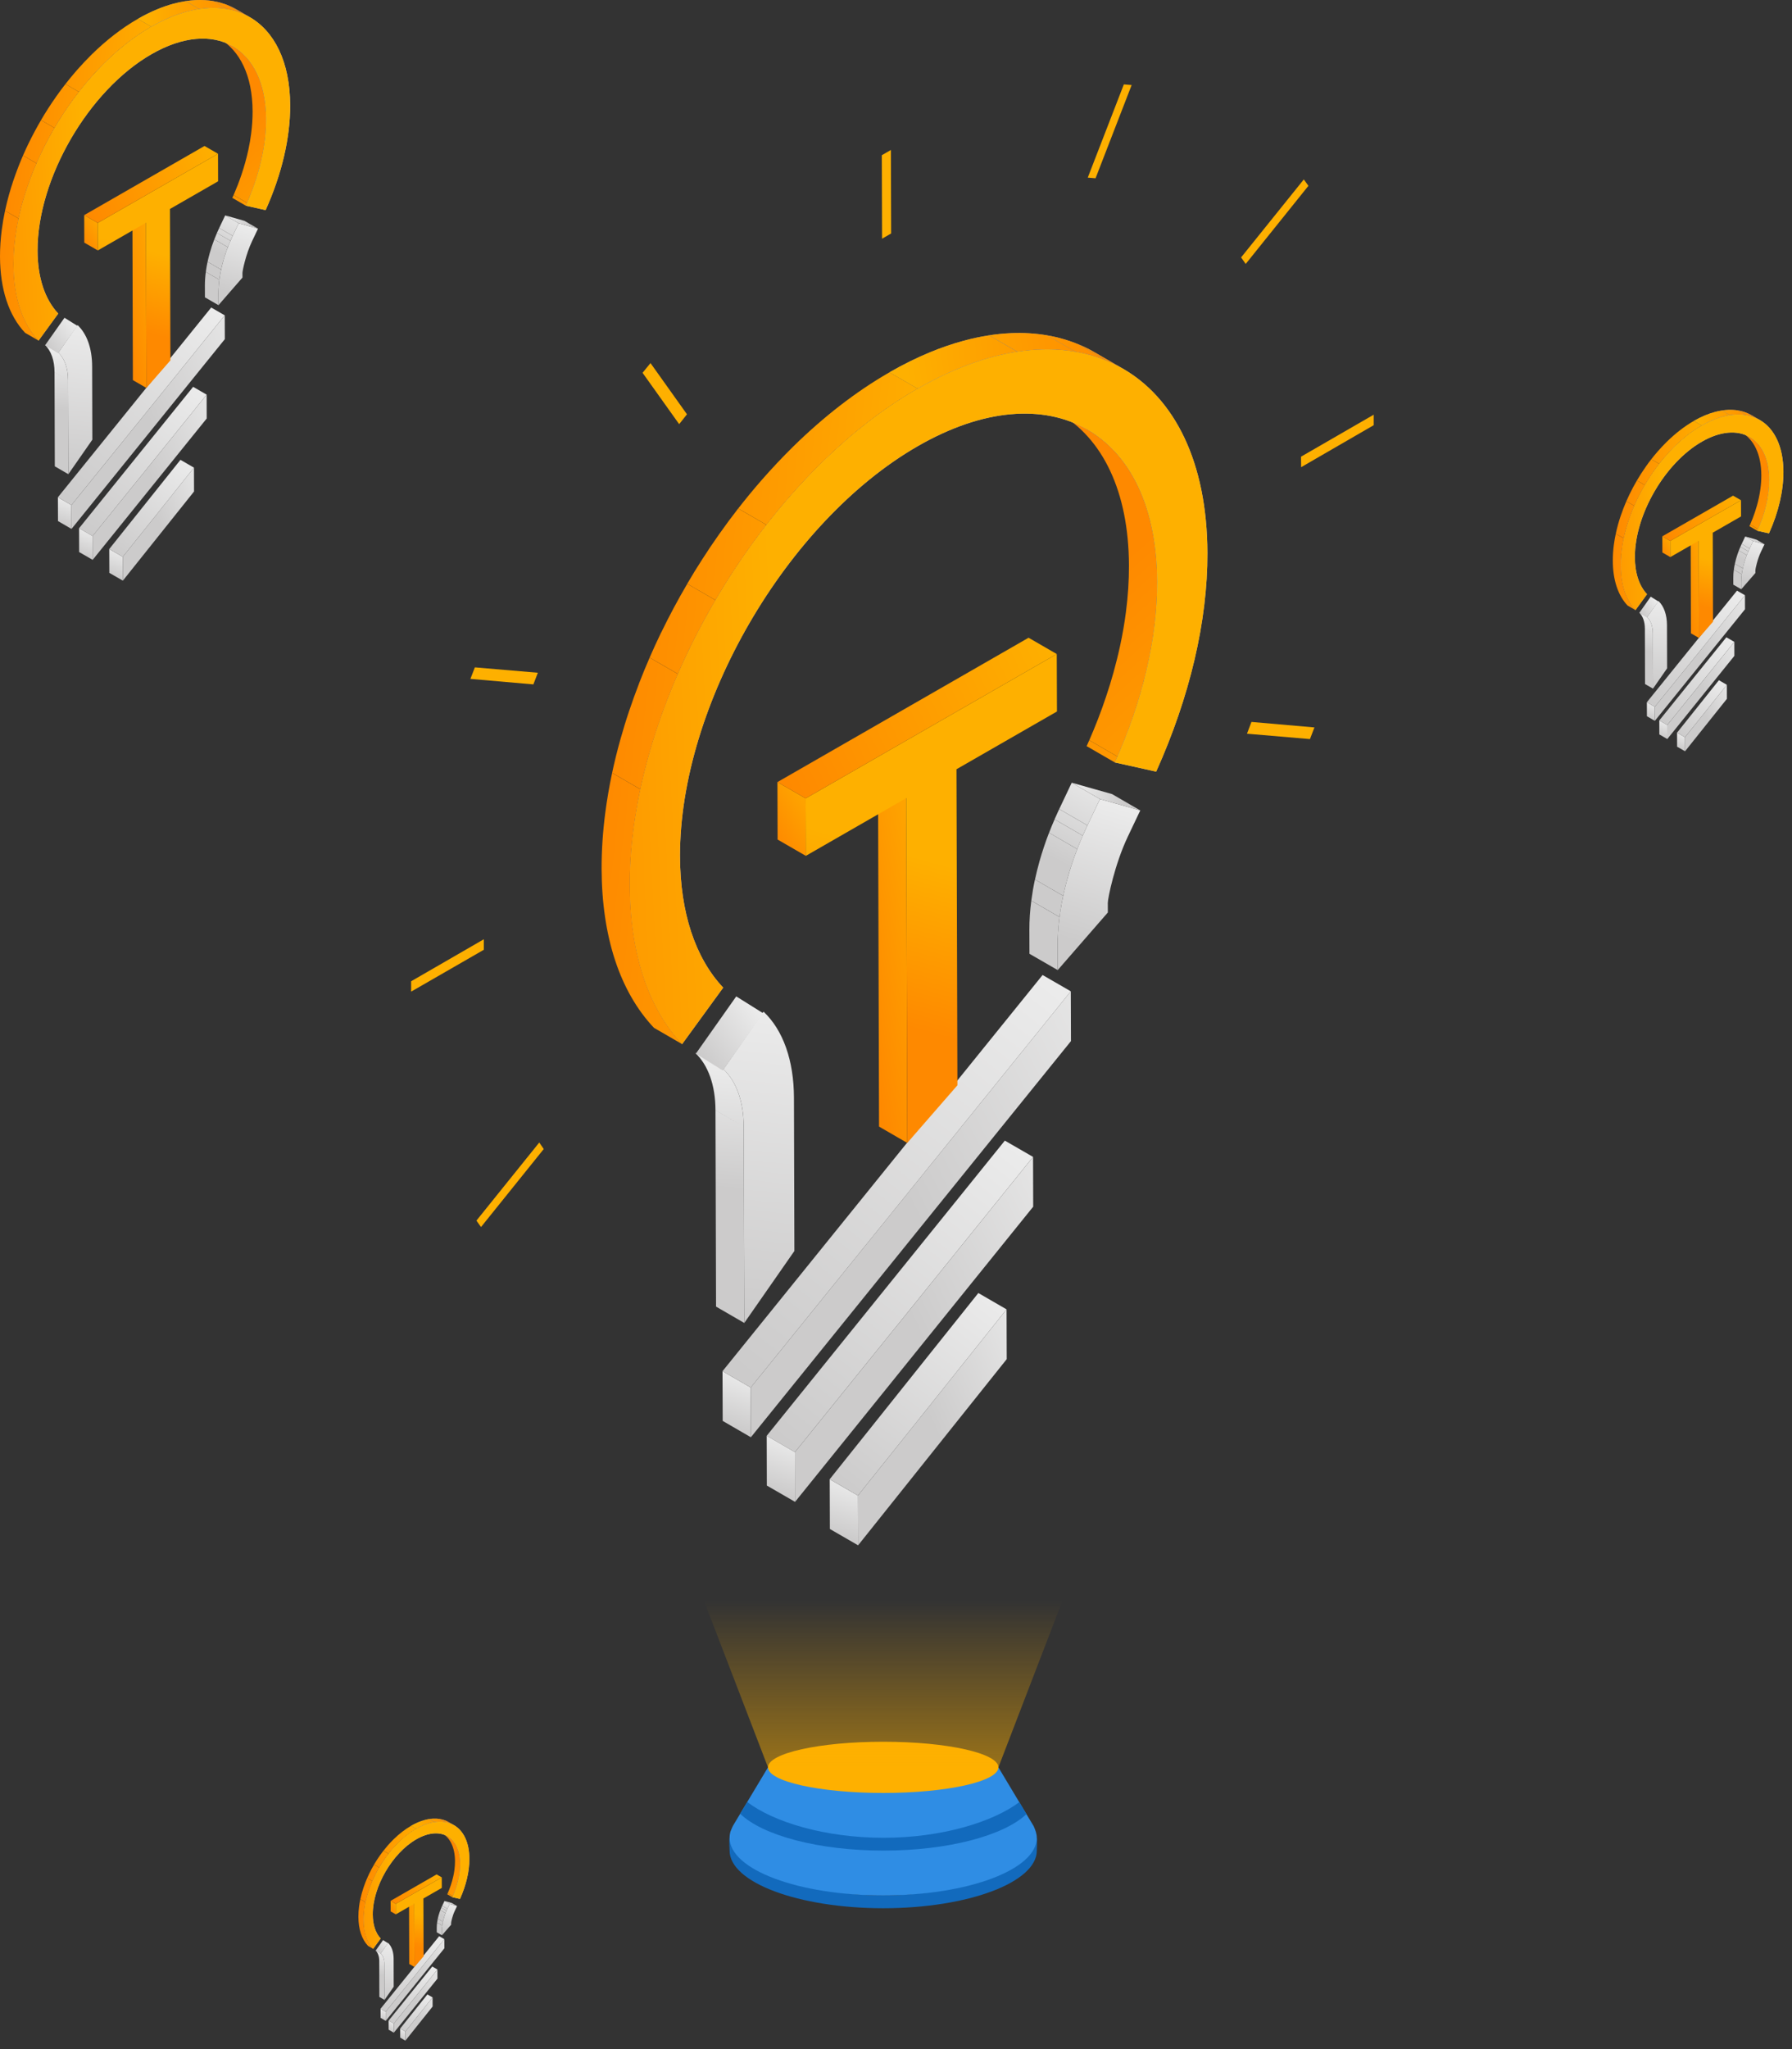 <svg width="140" height="160" viewBox="0 0 140 160" fill="none" xmlns="http://www.w3.org/2000/svg">
  <rect x="0" y="0" width="140" height="160" fill="#333333" stroke="none"/>
  <path d="M67.038 120.662L64.834 119.389L64.821 115.502L67.026 116.778L67.038 120.662Z" fill="url(#paint0_linear)"/>
  <path d="M78.638 102.239L78.65 106.126L67.039 120.662L67.026 116.778L78.638 102.239Z" fill="url(#paint1_linear)"/>
  <path d="M67.026 116.778L64.821 115.502L76.433 100.963L78.637 102.239L67.026 116.778Z" fill="url(#paint2_linear)"/>
  <path d="M62.104 113.386L59.899 112.11L78.503 89.063L80.708 90.335L62.104 113.386Z" fill="url(#paint3_linear)"/>
  <path d="M62.114 117.27L59.909 115.997L59.899 112.11L62.104 113.386L62.114 117.27Z" fill="url(#paint4_linear)"/>
  <path d="M80.708 90.336L80.718 94.222L62.114 117.27L62.105 113.386L80.708 90.336Z" fill="url(#paint5_linear)"/>
  <path d="M82.753 63.174L84.958 64.45L85.933 62.393L83.729 61.117L82.753 63.174Z" fill="url(#paint6_linear)"/>
  <path d="M82.387 63.974L84.592 65.25C84.707 64.982 84.829 64.718 84.954 64.45L82.75 63.174C82.625 63.439 82.503 63.706 82.387 63.974Z" fill="url(#paint7_linear)"/>
  <path d="M84.163 66.299L81.959 65.023C82.093 64.674 82.237 64.326 82.39 63.977L84.595 65.253C84.442 65.598 84.298 65.947 84.163 66.299Z" fill="url(#paint8_linear)"/>
  <path d="M83.763 67.403C83.888 67.033 84.019 66.666 84.16 66.299L81.956 65.023C81.815 65.39 81.68 65.76 81.558 66.127C81.424 66.529 81.302 66.927 81.189 67.326L81.191 67.327C81.064 67.779 80.954 68.226 80.858 68.673L83.062 69.949C83.156 69.504 83.269 69.053 83.397 68.598L83.395 68.597C83.507 68.2 83.629 67.8 83.763 67.403Z" fill="url(#paint9_linear)"/>
  <path d="M82.775 71.601L80.57 70.326C80.642 69.781 80.736 69.23 80.855 68.673L83.059 69.949C82.941 70.509 82.847 71.06 82.775 71.601Z" fill="url(#paint10_linear)"/>
  <path d="M82.775 71.605C82.675 72.382 82.625 73.142 82.625 73.879L82.631 75.746L80.426 74.474L80.42 72.603C80.417 71.869 80.47 71.107 80.57 70.329L82.775 71.605Z" fill="url(#paint11_linear)"/>
  <path d="M85.934 62.393L89.083 63.28L88.104 65.34C87.091 67.478 86.547 70.13 86.547 70.503L86.55 71.25L82.631 75.75L82.625 73.879C82.616 70.97 83.435 67.659 84.955 64.45L85.934 62.393Z" fill="url(#paint12_linear)"/>
  <path d="M85.934 62.393L83.73 61.117L86.879 62.004L89.08 63.28L85.934 62.393Z" fill="url(#paint13_linear)"/>
  <path d="M58.661 112.225L56.46 110.949L56.447 107.065L58.652 108.341L58.661 112.225Z" fill="url(#paint14_linear)"/>
  <path d="M83.656 77.405L83.669 81.292L58.661 112.225L58.651 108.342L83.656 77.405Z" fill="url(#paint15_linear)"/>
  <path d="M58.652 108.341L56.447 107.066L81.452 76.132L83.657 77.405L58.652 108.341Z" fill="url(#paint16_linear)"/>
  <path d="M70.879 89.243L68.675 87.967L68.597 61.045L70.801 62.318L70.879 89.243Z" fill="url(#paint17_linear)"/>
  <path d="M58.102 87.967C58.095 86.029 57.539 84.454 56.516 83.486L54.312 82.21C55.334 83.178 55.891 84.75 55.897 86.692L58.093 87.963L55.897 86.695L55.941 102.024L58.145 103.3L58.102 87.967Z" fill="url(#paint18_linear)"/>
  <path d="M59.651 78.992C61.187 80.443 62.018 82.805 62.028 85.714L62.062 97.68L58.147 103.3L58.103 87.97C58.097 86.029 57.54 84.457 56.518 83.489L59.651 78.992Z" fill="url(#paint19_linear)"/>
  <path d="M57.519 77.802L54.363 82.272L56.467 83.587L59.622 79.117L57.519 77.802Z" fill="url(#paint20_linear)"/>
  <path d="M62.955 66.828L60.75 65.555L60.737 61.067L62.942 62.34L62.955 66.828Z" fill="url(#paint21_linear)"/>
  <path d="M82.559 51.069L82.575 55.556L74.726 60.065L74.798 84.743L70.879 89.243L70.801 62.319L62.955 66.828L62.942 62.34L82.559 51.069Z" fill="url(#paint22_linear)"/>
  <path d="M62.942 62.34L60.737 61.067L80.357 49.796L82.559 51.069L62.942 62.34Z" fill="url(#paint23_linear)"/>
  <path d="M90.167 49.074C90.33 47.832 90.408 46.619 90.405 45.439C90.386 39.601 88.309 35.487 84.96 33.551L82.765 32.281C86.109 34.219 88.184 38.331 88.2 44.163C88.203 45.343 88.125 46.559 87.962 47.798C87.853 48.657 87.7 49.528 87.512 50.406C87.362 51.103 87.187 51.806 86.99 52.516C86.818 53.138 86.624 53.764 86.414 54.389C86.221 54.971 86.011 55.553 85.786 56.135C85.57 56.689 85.342 57.246 85.101 57.8L87.306 59.076C87.546 58.519 87.775 57.965 87.99 57.411C88.216 56.826 88.425 56.244 88.619 55.665C88.829 55.04 89.019 54.414 89.194 53.792C89.391 53.085 89.567 52.379 89.717 51.682C89.904 50.801 90.054 49.933 90.167 49.074Z" fill="url(#paint24_linear)"/>
  <path d="M87.099 59.536L84.894 58.261C84.963 58.108 85.032 57.952 85.098 57.8L87.302 59.076C87.237 59.228 87.168 59.384 87.099 59.536Z" fill="url(#paint25_linear)"/>
  <path d="M71.695 30.346C84.135 23.198 94.289 28.955 94.33 43.186C94.345 48.492 92.963 54.392 90.327 60.252L87.1 59.536C89.276 54.697 90.418 49.824 90.405 45.439C90.371 33.685 81.984 28.927 71.708 34.833C61.429 40.74 53.095 55.105 53.126 66.859C53.138 71.243 54.308 74.788 56.5 77.119L53.288 81.532C50.63 78.712 49.217 74.421 49.201 69.115C49.164 54.884 59.252 37.497 71.695 30.346Z" fill="#B6B6B6"/>
  <path d="M71.695 30.346C84.135 23.198 94.289 28.955 94.33 43.186C94.345 48.492 92.963 54.392 90.327 60.252L87.1 59.536C89.276 54.697 90.418 49.824 90.405 45.439C90.371 33.685 81.984 28.927 71.708 34.833C61.429 40.74 53.095 55.105 53.126 66.859C53.138 71.243 54.308 74.788 56.5 77.119L53.288 81.532C50.63 78.712 49.217 74.421 49.201 69.115C49.164 54.884 59.252 37.497 71.695 30.346Z" fill="url(#paint26_linear)"/>
  <path d="M81.159 27.29C80.608 27.315 80.046 27.371 79.476 27.458L77.272 26.182C77.844 26.095 78.404 26.039 78.954 26.014C79.464 25.992 79.961 25.995 80.449 26.026C80.914 26.055 81.366 26.108 81.812 26.185L84.017 27.461C83.573 27.386 83.116 27.33 82.65 27.302C82.164 27.271 81.664 27.268 81.159 27.29Z" fill="#929292"/>
  <path d="M81.159 27.29C80.608 27.315 80.046 27.371 79.476 27.458L77.272 26.182C77.844 26.095 78.404 26.039 78.954 26.014C79.464 25.992 79.961 25.995 80.449 26.026C80.914 26.055 81.366 26.108 81.812 26.185L84.017 27.461C83.573 27.386 83.116 27.33 82.65 27.302C82.164 27.271 81.664 27.268 81.159 27.29Z" fill="url(#paint27_linear)"/>
  <path d="M75.286 26.605L75.287 26.606C74.421 26.839 73.537 27.141 72.637 27.514C71.608 27.94 70.558 28.457 69.491 29.07L71.696 30.346C72.762 29.733 73.813 29.216 74.842 28.79C75.743 28.416 76.627 28.115 77.494 27.881L77.493 27.881C78.167 27.697 78.827 27.558 79.473 27.461L77.269 26.185C76.621 26.282 75.958 26.425 75.286 26.605Z" fill="#929292"/>
  <path d="M75.286 26.605L75.287 26.606C74.421 26.839 73.537 27.141 72.637 27.514C71.608 27.94 70.558 28.457 69.491 29.07L71.696 30.346C72.762 29.733 73.813 29.216 74.842 28.79C75.743 28.416 76.627 28.115 77.494 27.881L77.493 27.881C78.167 27.697 78.827 27.558 79.473 27.461L77.269 26.185C76.621 26.282 75.958 26.425 75.286 26.605Z" fill="url(#paint28_linear)"/>
  <path d="M84.017 27.461L81.812 26.185C82.247 26.26 82.669 26.356 83.082 26.478C83.492 26.596 83.889 26.736 84.277 26.898L86.481 28.174C86.094 28.012 85.696 27.872 85.287 27.754C84.874 27.632 84.452 27.536 84.017 27.461Z" fill="#929292"/>
  <path d="M84.017 27.461L81.812 26.185C82.247 26.26 82.669 26.356 83.082 26.478C83.492 26.596 83.889 26.736 84.277 26.898L86.481 28.174C86.094 28.012 85.696 27.872 85.287 27.754C84.874 27.632 84.452 27.536 84.017 27.461Z" fill="url(#paint29_linear)"/>
  <path d="M86.481 28.171L84.277 26.895C84.668 27.057 85.046 27.24 85.412 27.449C85.437 27.462 85.463 27.477 85.489 27.493C85.505 27.502 85.521 27.511 85.537 27.52L87.639 28.737C87.631 28.733 87.624 28.729 87.616 28.725C87.251 28.519 86.872 28.335 86.481 28.171Z" fill="#929292"/>
  <path d="M86.481 28.171L84.277 26.895C84.668 27.057 85.046 27.24 85.412 27.449C85.437 27.462 85.463 27.477 85.489 27.493C85.505 27.502 85.521 27.511 85.537 27.52L87.639 28.737C87.631 28.733 87.624 28.729 87.616 28.725C87.251 28.519 86.872 28.335 86.481 28.171Z" fill="url(#paint30_linear)"/>
  <path d="M87.639 28.737L87.742 28.796C87.708 28.776 87.673 28.755 87.639 28.737Z" fill="#929292"/>
  <path d="M87.639 28.737L87.742 28.796C87.708 28.776 87.673 28.755 87.639 28.737Z" fill="url(#paint31_linear)"/>
  <path d="M64.175 36.144C66.526 33.838 69.056 31.861 71.695 30.346L69.491 29.07C66.852 30.586 64.322 32.562 61.97 34.868C61.126 35.699 60.303 36.573 59.506 37.482C58.877 38.201 58.267 38.941 57.673 39.704L59.878 40.98C60.469 40.217 61.082 39.477 61.71 38.758C62.505 37.846 63.327 36.974 64.175 36.144Z" fill="url(#paint32_linear)"/>
  <path d="M56.166 41.736L56.166 41.736C55.717 42.373 55.28 43.019 54.859 43.678C54.455 44.303 54.064 44.938 53.689 45.582L55.894 46.858C56.269 46.217 56.66 45.582 57.063 44.954C57.486 44.297 57.923 43.647 58.374 43.009L58.373 43.008C58.86 42.316 59.363 41.641 59.875 40.98L57.67 39.704C57.154 40.367 56.654 41.045 56.166 41.736Z" fill="url(#paint33_linear)"/>
  <path d="M52.629 47.48C52.97 46.843 53.323 46.211 53.692 45.585L55.897 46.861C55.528 47.483 55.172 48.114 54.831 48.755L54.834 48.756C54.493 49.388 54.168 50.026 53.858 50.67L53.854 50.668C53.545 51.318 53.245 51.968 52.957 52.621L50.753 51.346C51.037 50.692 51.337 50.039 51.65 49.391L51.654 49.393C51.966 48.75 52.291 48.112 52.629 47.48Z" fill="url(#paint34_linear)"/>
  <path d="M49.924 53.365L49.927 53.367C49.655 54.072 49.399 54.777 49.162 55.485L49.161 55.484C48.904 56.247 48.67 57.013 48.457 57.775C48.217 58.634 48.004 59.493 47.822 60.349L50.027 61.624C50.212 60.769 50.424 59.91 50.662 59.051C50.874 58.289 51.109 57.525 51.365 56.763L51.366 56.764C51.603 56.054 51.857 55.344 52.132 54.641L52.129 54.64C52.392 53.965 52.667 53.29 52.957 52.625L50.753 51.349C50.462 52.018 50.184 52.69 49.924 53.365Z" fill="url(#paint35_linear)"/>
  <path d="M50.027 61.628C49.805 62.667 49.627 63.703 49.492 64.733C49.299 66.215 49.202 67.68 49.205 69.112C49.22 74.418 50.634 78.712 53.292 81.529L51.087 80.253C48.429 77.433 47.016 73.142 47 67.836C46.997 66.404 47.094 64.939 47.288 63.457C47.422 62.431 47.6 61.391 47.822 60.352L50.027 61.628Z" fill="url(#paint36_linear)"/>
  <path d="M9.598 45.34L8.542 44.731L8.536 42.869L9.592 43.48L9.598 45.34Z" fill="url(#paint37_linear)"/>
  <path d="M15.153 36.516L15.159 38.378L9.598 45.34L9.592 43.48L15.153 36.516Z" fill="url(#paint38_linear)"/>
  <path d="M9.592 43.48L8.536 42.869L14.098 35.905L15.154 36.516L9.592 43.48Z" fill="url(#paint39_linear)"/>
  <path d="M7.235 41.855L6.179 41.244L15.089 30.205L16.145 30.815L7.235 41.855Z" fill="url(#paint40_linear)"/>
  <path d="M7.239 43.716L6.183 43.106L6.179 41.244L7.235 41.856L7.239 43.716Z" fill="url(#paint41_linear)"/>
  <path d="M16.145 30.815L16.149 32.677L7.239 43.716L7.234 41.855L16.145 30.815Z" fill="url(#paint42_linear)"/>
  <path d="M17.124 17.805L18.18 18.416L18.648 17.431L17.592 16.82L17.124 17.805Z" fill="url(#paint43_linear)"/>
  <path d="M16.949 18.189L18.005 18.8C18.06 18.671 18.119 18.545 18.179 18.416L17.123 17.805C17.063 17.932 17.005 18.06 16.949 18.189Z" fill="url(#paint44_linear)"/>
  <path d="M17.8 19.302L16.744 18.691C16.808 18.524 16.877 18.357 16.951 18.19L18.006 18.801C17.933 18.966 17.864 19.134 17.8 19.302Z" fill="url(#paint45_linear)"/>
  <path d="M17.608 19.831C17.668 19.654 17.731 19.478 17.798 19.302L16.742 18.691C16.675 18.867 16.61 19.044 16.552 19.22C16.488 19.412 16.429 19.603 16.375 19.794L16.376 19.794C16.315 20.011 16.263 20.225 16.217 20.439L17.273 21.05C17.317 20.837 17.371 20.621 17.433 20.403L17.432 20.403C17.486 20.213 17.544 20.021 17.608 19.831Z" fill="url(#paint46_linear)"/>
  <path d="M17.135 21.842L16.079 21.231C16.113 20.97 16.158 20.706 16.215 20.439L17.271 21.05C17.214 21.319 17.169 21.582 17.135 21.842Z" fill="url(#paint47_linear)"/>
  <path d="M17.135 21.843C17.087 22.216 17.063 22.58 17.063 22.933L17.066 23.827L16.01 23.218L16.007 22.322C16.005 21.97 16.031 21.605 16.079 21.232L17.135 21.843Z" fill="url(#paint48_linear)"/>
  <path d="M18.648 17.431L20.157 17.856L19.688 18.843C19.202 19.867 18.942 21.137 18.942 21.316L18.943 21.673L17.067 23.829L17.064 22.933C17.059 21.539 17.451 19.953 18.179 18.417L18.648 17.431Z" fill="url(#paint49_linear)"/>
  <path d="M18.648 17.431L17.592 16.82L19.1 17.245L20.155 17.856L18.648 17.431Z" fill="url(#paint50_linear)"/>
  <path d="M5.585 41.3L4.53 40.688L4.524 38.828L5.58 39.439L5.585 41.3Z" fill="url(#paint51_linear)"/>
  <path d="M17.558 24.622L17.564 26.483L5.586 41.3L5.581 39.439L17.558 24.622Z" fill="url(#paint52_linear)"/>
  <path d="M5.58 39.439L4.524 38.828L16.501 24.012L17.557 24.622L5.58 39.439Z" fill="url(#paint53_linear)"/>
  <path d="M11.437 30.292L10.381 29.681L10.344 16.786L11.4 17.395L11.437 30.292Z" fill="url(#paint54_linear)"/>
  <path d="M5.317 29.681C5.314 28.752 5.048 27.998 4.558 27.534L3.502 26.923C3.992 27.387 4.258 28.139 4.261 29.07L5.313 29.678L4.261 29.071L4.282 36.413L5.338 37.025L5.317 29.681Z" fill="url(#paint55_linear)"/>
  <path d="M6.059 25.382C6.795 26.076 7.193 27.208 7.198 28.602L7.214 34.333L5.339 37.025L5.318 29.682C5.315 28.752 5.048 27.999 4.559 27.536L6.059 25.382Z" fill="url(#paint56_linear)"/>
  <path d="M5.038 24.812L3.526 26.953L4.534 27.582L6.045 25.441L5.038 24.812Z" fill="url(#paint57_linear)"/>
  <path d="M7.642 19.555L6.586 18.946L6.58 16.796L7.636 17.406L7.642 19.555Z" fill="url(#paint58_linear)"/>
  <path d="M17.032 12.007L17.039 14.157L13.28 16.316L13.314 28.137L11.437 30.292L11.4 17.395L7.642 19.555L7.636 17.406L17.032 12.007Z" fill="url(#paint59_linear)"/>
  <path d="M7.636 17.406L6.58 16.796L15.977 11.398L17.032 12.007L7.636 17.406Z" fill="url(#paint60_linear)"/>
  <path d="M20.676 11.052C20.754 10.457 20.792 9.876 20.79 9.311C20.781 6.515 19.787 4.544 18.183 3.617L17.131 3.008C18.733 3.936 19.727 5.906 19.734 8.7C19.736 9.265 19.698 9.847 19.62 10.441C19.568 10.852 19.495 11.269 19.405 11.69C19.333 12.024 19.249 12.361 19.155 12.7C19.072 12.998 18.979 13.298 18.879 13.598C18.786 13.876 18.686 14.155 18.578 14.434C18.474 14.699 18.365 14.966 18.25 15.231L19.306 15.842C19.421 15.576 19.53 15.31 19.634 15.045C19.742 14.765 19.842 14.486 19.935 14.209C20.035 13.909 20.127 13.61 20.21 13.311C20.305 12.973 20.389 12.635 20.461 12.301C20.551 11.879 20.622 11.463 20.676 11.052Z" fill="url(#paint61_linear)"/>
  <path d="M19.207 16.063L18.151 15.452C18.184 15.379 18.217 15.304 18.248 15.231L19.304 15.842C19.273 15.915 19.24 15.99 19.207 16.063Z" fill="url(#paint62_linear)"/>
  <path d="M11.829 2.082C17.787 -1.342 22.651 1.415 22.67 8.232C22.677 10.773 22.015 13.599 20.753 16.406L19.207 16.063C20.25 13.745 20.796 11.411 20.79 9.311C20.774 3.681 16.757 1.402 11.835 4.231C6.911 7.06 2.92 13.94 2.935 19.57C2.941 21.67 3.501 23.368 4.551 24.485L3.012 26.598C1.739 25.248 1.062 23.192 1.055 20.651C1.037 13.835 5.869 5.507 11.829 2.082Z" fill="#B6B6B6"/>
  <path d="M11.829 2.082C17.787 -1.342 22.651 1.415 22.67 8.232C22.677 10.773 22.015 13.599 20.753 16.406L19.207 16.063C20.25 13.745 20.796 11.411 20.79 9.311C20.774 3.681 16.757 1.402 11.835 4.231C6.911 7.06 2.92 13.94 2.935 19.57C2.941 21.67 3.501 23.368 4.551 24.485L3.012 26.598C1.739 25.248 1.062 23.192 1.055 20.651C1.037 13.835 5.869 5.507 11.829 2.082Z" fill="url(#paint63_linear)"/>
  <path d="M16.361 0.618C16.097 0.63 15.828 0.657 15.555 0.698L14.499 0.087C14.773 0.045 15.041 0.019 15.305 0.007C15.549 -0.004 15.787 -0.002 16.021 0.013C16.244 0.026 16.46 0.052 16.674 0.089L17.73 0.7C17.517 0.664 17.299 0.637 17.075 0.624C16.842 0.609 16.603 0.607 16.361 0.618Z" fill="#929292"/>
  <path d="M16.361 0.618C16.097 0.63 15.828 0.657 15.555 0.698L14.499 0.087C14.773 0.045 15.041 0.019 15.305 0.007C15.549 -0.004 15.787 -0.002 16.021 0.013C16.244 0.026 16.46 0.052 16.674 0.089L17.73 0.7C17.517 0.664 17.299 0.637 17.075 0.624C16.842 0.609 16.603 0.607 16.361 0.618Z" fill="url(#paint64_linear)"/>
  <path d="M13.548 0.29L13.548 0.29C13.134 0.402 12.71 0.546 12.279 0.725C11.787 0.929 11.283 1.177 10.773 1.47L11.828 2.082C12.339 1.788 12.842 1.541 13.335 1.336C13.767 1.157 14.191 1.013 14.605 0.901L14.605 0.901C14.928 0.813 15.244 0.746 15.554 0.7L14.498 0.089C14.188 0.135 13.87 0.203 13.548 0.29Z" fill="#929292"/>
  <path d="M13.548 0.29L13.548 0.29C13.134 0.402 12.71 0.546 12.279 0.725C11.787 0.929 11.283 1.177 10.773 1.47L11.828 2.082C12.339 1.788 12.842 1.541 13.335 1.336C13.767 1.157 14.191 1.013 14.605 0.901L14.605 0.901C14.928 0.813 15.244 0.746 15.554 0.7L14.498 0.089C14.188 0.135 13.87 0.203 13.548 0.29Z" fill="url(#paint65_linear)"/>
  <path d="M17.73 0.7L16.674 0.089C16.882 0.124 17.084 0.171 17.282 0.229C17.478 0.285 17.669 0.353 17.854 0.43L18.91 1.041C18.724 0.964 18.534 0.897 18.338 0.84C18.14 0.782 17.938 0.736 17.73 0.7Z" fill="#929292"/>
  <path d="M17.73 0.7L16.674 0.089C16.882 0.124 17.084 0.171 17.282 0.229C17.478 0.285 17.669 0.353 17.854 0.43L18.91 1.041C18.724 0.964 18.534 0.897 18.338 0.84C18.14 0.782 17.938 0.736 17.73 0.7Z" fill="url(#paint66_linear)"/>
  <path d="M18.91 1.04L17.854 0.429C18.041 0.506 18.223 0.594 18.398 0.694C18.41 0.7 18.422 0.708 18.435 0.715C18.443 0.719 18.45 0.724 18.458 0.728L19.465 1.311C19.461 1.309 19.457 1.307 19.454 1.305C19.279 1.207 19.097 1.119 18.91 1.04Z" fill="#929292"/>
  <path d="M18.91 1.04L17.854 0.429C18.041 0.506 18.223 0.594 18.398 0.694C18.41 0.7 18.422 0.708 18.435 0.715C18.443 0.719 18.45 0.724 18.458 0.728L19.465 1.311C19.461 1.309 19.457 1.307 19.454 1.305C19.279 1.207 19.097 1.119 18.91 1.04Z" fill="url(#paint67_linear)"/>
  <path d="M19.465 1.311L19.514 1.339C19.498 1.33 19.481 1.32 19.465 1.311Z" fill="#929292"/>
  <path d="M19.465 1.311L19.514 1.339C19.498 1.33 19.481 1.32 19.465 1.311Z" fill="url(#paint68_linear)"/>
  <path d="M8.226 4.858C9.353 3.754 10.564 2.807 11.829 2.082L10.773 1.47C9.508 2.196 8.297 3.143 7.17 4.247C6.766 4.645 6.372 5.064 5.99 5.499C5.689 5.844 5.397 6.198 5.112 6.564L6.168 7.175C6.451 6.81 6.745 6.455 7.046 6.111C7.426 5.674 7.82 5.256 8.226 4.858Z" fill="url(#paint69_linear)"/>
  <path d="M4.39 7.537L4.391 7.537C4.175 7.842 3.966 8.152 3.764 8.467C3.571 8.767 3.384 9.071 3.204 9.379L4.26 9.99C4.44 9.683 4.627 9.379 4.82 9.078C5.022 8.764 5.232 8.452 5.448 8.147L5.447 8.146C5.681 7.815 5.921 7.492 6.167 7.175L5.111 6.564C4.864 6.881 4.624 7.206 4.39 7.537Z" fill="url(#paint70_linear)"/>
  <path d="M2.696 10.289C2.859 9.983 3.029 9.68 3.205 9.381L4.261 9.992C4.085 10.29 3.914 10.592 3.751 10.899L3.752 10.9C3.589 11.202 3.433 11.508 3.285 11.816L3.283 11.815C3.135 12.127 2.991 12.438 2.853 12.751L1.797 12.14C1.934 11.827 2.078 11.514 2.227 11.204L2.229 11.205C2.379 10.896 2.534 10.591 2.696 10.289Z" fill="url(#paint71_linear)"/>
  <path d="M1.401 13.107L1.402 13.108C1.272 13.446 1.149 13.783 1.035 14.123L1.035 14.122C0.912 14.487 0.8 14.854 0.698 15.219C0.583 15.631 0.481 16.042 0.394 16.452L1.45 17.063C1.538 16.653 1.64 16.242 1.754 15.83C1.856 15.466 1.968 15.099 2.091 14.735L2.091 14.735C2.205 14.395 2.326 14.055 2.458 13.718L2.457 13.718C2.583 13.394 2.714 13.071 2.853 12.752L1.797 12.141C1.658 12.462 1.525 12.784 1.401 13.107Z" fill="url(#paint72_linear)"/>
  <path d="M1.45 17.065C1.344 17.562 1.258 18.059 1.194 18.552C1.101 19.262 1.055 19.964 1.056 20.649C1.063 23.191 1.741 25.248 3.014 26.597L1.958 25.986C0.685 24.635 0.008 22.58 3.51113e-05 20.038C-0.001 19.353 0.045 18.651 0.138 17.941C0.202 17.449 0.288 16.951 0.394 16.453L1.45 17.065Z" fill="url(#paint73_linear)"/>
  <path d="M131.644 58.661L131.023 58.303L131.02 57.208L131.64 57.567L131.644 58.661Z" fill="url(#paint74_linear)"/>
  <path d="M134.911 53.472L134.914 54.567L131.644 58.661L131.641 57.567L134.911 53.472Z" fill="url(#paint75_linear)"/>
  <path d="M131.64 57.567L131.02 57.208L134.29 53.113L134.911 53.472L131.64 57.567Z" fill="url(#paint76_linear)"/>
  <path d="M130.254 56.612L129.633 56.252L134.872 49.761L135.493 50.12L130.254 56.612Z" fill="url(#paint77_linear)"/>
  <path d="M130.256 57.706L129.635 57.347L129.633 56.253L130.254 56.612L130.256 57.706Z" fill="url(#paint78_linear)"/>
  <path d="M135.494 50.12L135.496 51.215L130.257 57.706L130.254 56.612L135.494 50.12Z" fill="url(#paint79_linear)"/>
  <path d="M136.07 42.47L136.691 42.829L136.966 42.25L136.345 41.891L136.07 42.47Z" fill="url(#paint80_linear)"/>
  <path d="M135.967 42.695L136.588 43.054C136.621 42.979 136.655 42.905 136.69 42.829L136.069 42.47C136.034 42.544 136 42.62 135.967 42.695Z" fill="url(#paint81_linear)"/>
  <path d="M136.467 43.35L135.846 42.99C135.884 42.892 135.925 42.794 135.968 42.696L136.589 43.055C136.546 43.153 136.505 43.251 136.467 43.35Z" fill="url(#paint82_linear)"/>
  <path d="M136.355 43.661C136.39 43.557 136.427 43.453 136.467 43.35L135.846 42.99C135.806 43.094 135.768 43.198 135.734 43.302C135.696 43.415 135.661 43.527 135.63 43.639L135.63 43.639C135.594 43.767 135.564 43.893 135.536 44.019L136.157 44.378C136.184 44.253 136.215 44.126 136.252 43.998L136.251 43.997C136.283 43.886 136.317 43.773 136.355 43.661Z" fill="url(#paint83_linear)"/>
  <path d="M136.076 44.843L135.455 44.484C135.476 44.331 135.502 44.175 135.536 44.019L136.156 44.378C136.123 44.536 136.097 44.691 136.076 44.843Z" fill="url(#paint84_linear)"/>
  <path d="M136.076 44.844C136.048 45.063 136.034 45.277 136.034 45.485L136.036 46.011L135.415 45.652L135.413 45.126C135.412 44.919 135.427 44.704 135.455 44.485L136.076 44.844Z" fill="url(#paint85_linear)"/>
  <path d="M136.965 42.25L137.852 42.5L137.576 43.08C137.291 43.682 137.138 44.429 137.138 44.534L137.139 44.744L136.035 46.012L136.033 45.485C136.031 44.666 136.261 43.733 136.689 42.829L136.965 42.25Z" fill="url(#paint86_linear)"/>
  <path d="M136.966 42.25L136.345 41.891L137.232 42.14L137.852 42.5L136.966 42.25Z" fill="url(#paint87_linear)"/>
  <path d="M129.285 56.285L128.665 55.926L128.661 54.832L129.282 55.191L129.285 56.285Z" fill="url(#paint88_linear)"/>
  <path d="M136.325 46.478L136.328 47.573L129.285 56.285L129.282 55.191L136.325 46.478Z" fill="url(#paint89_linear)"/>
  <path d="M129.282 55.191L128.661 54.832L135.704 46.12L136.325 46.478L129.282 55.191Z" fill="url(#paint90_linear)"/>
  <path d="M132.726 49.812L132.105 49.453L132.083 41.87L132.704 42.229L132.726 49.812Z" fill="url(#paint91_linear)"/>
  <path d="M129.127 49.453C129.125 48.907 128.969 48.463 128.681 48.191L128.06 47.831C128.348 48.104 128.504 48.547 128.506 49.093L129.125 49.452L128.506 49.094L128.518 53.412L129.139 53.771L129.127 49.453Z" fill="url(#paint92_linear)"/>
  <path d="M129.563 46.925C129.996 47.333 130.23 47.999 130.233 48.818L130.242 52.188L129.14 53.771L129.127 49.454C129.125 48.907 128.969 48.464 128.681 48.191L129.563 46.925Z" fill="url(#paint93_linear)"/>
  <path d="M128.963 46.59L128.074 47.849L128.667 48.219L129.555 46.96L128.963 46.59Z" fill="url(#paint94_linear)"/>
  <path d="M130.494 43.499L129.873 43.141L129.869 41.877L130.49 42.235L130.494 43.499Z" fill="url(#paint95_linear)"/>
  <path d="M136.015 39.06L136.02 40.324L133.809 41.594L133.829 48.545L132.726 49.812L132.704 42.229L130.494 43.499L130.49 42.235L136.015 39.06Z" fill="url(#paint96_linear)"/>
  <path d="M130.49 42.235L129.869 41.877L135.395 38.702L136.015 39.06L130.49 42.235Z" fill="url(#paint97_linear)"/>
  <path d="M138.158 38.499C138.204 38.149 138.226 37.807 138.225 37.475C138.22 35.831 137.635 34.672 136.692 34.127L136.073 33.769C137.015 34.315 137.6 35.473 137.604 37.116C137.605 37.448 137.583 37.791 137.537 38.139C137.506 38.381 137.463 38.627 137.41 38.874C137.368 39.07 137.319 39.268 137.263 39.468C137.215 39.643 137.16 39.819 137.101 39.996C137.047 40.16 136.988 40.324 136.924 40.487C136.863 40.643 136.799 40.8 136.731 40.956L137.352 41.316C137.42 41.159 137.484 41.003 137.545 40.847C137.608 40.682 137.667 40.518 137.722 40.355C137.781 40.179 137.835 40.003 137.884 39.827C137.94 39.628 137.989 39.429 138.031 39.233C138.084 38.985 138.126 38.741 138.158 38.499Z" fill="url(#paint98_linear)"/>
  <path d="M137.294 41.445L136.673 41.086C136.692 41.043 136.712 40.999 136.73 40.956L137.351 41.316C137.333 41.359 137.313 41.402 137.294 41.445Z" fill="url(#paint99_linear)"/>
  <path d="M132.955 33.224C136.459 31.211 139.319 32.832 139.33 36.84C139.335 38.335 138.946 39.996 138.203 41.647L137.294 41.445C137.907 40.082 138.229 38.71 138.225 37.475C138.215 34.164 135.853 32.824 132.959 34.488C130.064 36.151 127.717 40.197 127.726 43.508C127.729 44.743 128.058 45.741 128.676 46.397L127.771 47.64C127.023 46.846 126.625 45.638 126.62 44.143C126.61 40.135 129.451 35.238 132.955 33.224Z" fill="#B6B6B6"/>
  <path d="M132.955 33.224C136.459 31.211 139.319 32.832 139.33 36.84C139.335 38.335 138.946 39.996 138.203 41.647L137.294 41.445C137.907 40.082 138.229 38.71 138.225 37.475C138.215 34.164 135.853 32.824 132.959 34.488C130.064 36.151 127.717 40.197 127.726 43.508C127.729 44.743 128.058 45.741 128.676 46.397L127.771 47.64C127.023 46.846 126.625 45.638 126.62 44.143C126.61 40.135 129.451 35.238 132.955 33.224Z" fill="url(#paint100_linear)"/>
  <path d="M135.62 32.363C135.465 32.37 135.307 32.386 135.146 32.411L134.525 32.051C134.686 32.027 134.844 32.011 134.999 32.004C135.143 31.998 135.283 31.999 135.42 32.008C135.551 32.015 135.679 32.03 135.804 32.052L136.425 32.411C136.3 32.391 136.171 32.375 136.04 32.367C135.903 32.358 135.762 32.357 135.62 32.363Z" fill="#929292"/>
  <path d="M135.62 32.363C135.465 32.37 135.307 32.386 135.146 32.411L134.525 32.051C134.686 32.027 134.844 32.011 134.999 32.004C135.143 31.998 135.283 31.999 135.42 32.008C135.551 32.015 135.679 32.03 135.804 32.052L136.425 32.411C136.3 32.391 136.171 32.375 136.04 32.367C135.903 32.358 135.762 32.357 135.62 32.363Z" fill="url(#paint101_linear)"/>
  <path d="M133.966 32.17L133.966 32.171C133.723 32.236 133.473 32.321 133.22 32.426C132.93 32.547 132.634 32.692 132.334 32.865L132.955 33.224C133.255 33.051 133.551 32.906 133.841 32.786C134.095 32.681 134.344 32.596 134.588 32.53L134.588 32.53C134.778 32.478 134.963 32.439 135.145 32.411L134.524 32.052C134.342 32.079 134.155 32.12 133.966 32.17Z" fill="#929292"/>
  <path d="M133.966 32.17L133.966 32.171C133.723 32.236 133.473 32.321 133.22 32.426C132.93 32.547 132.634 32.692 132.334 32.865L132.955 33.224C133.255 33.051 133.551 32.906 133.841 32.786C134.095 32.681 134.344 32.596 134.588 32.53L134.588 32.53C134.778 32.478 134.963 32.439 135.145 32.411L134.524 32.052C134.342 32.079 134.155 32.12 133.966 32.17Z" fill="url(#paint102_linear)"/>
  <path d="M136.425 32.411L135.804 32.052C135.927 32.073 136.046 32.1 136.162 32.135C136.277 32.168 136.389 32.207 136.498 32.253L137.119 32.612C137.01 32.567 136.898 32.527 136.783 32.494C136.666 32.46 136.548 32.433 136.425 32.411Z" fill="#929292"/>
  <path d="M136.425 32.411L135.804 32.052C135.927 32.073 136.046 32.1 136.162 32.135C136.277 32.168 136.389 32.207 136.498 32.253L137.119 32.612C137.01 32.567 136.898 32.527 136.783 32.494C136.666 32.46 136.548 32.433 136.425 32.411Z" fill="url(#paint103_linear)"/>
  <path d="M137.119 32.611L136.498 32.252C136.608 32.298 136.715 32.349 136.818 32.408C136.825 32.412 136.832 32.416 136.84 32.42C136.844 32.423 136.849 32.426 136.853 32.428L137.445 32.771C137.443 32.77 137.441 32.769 137.439 32.767C137.336 32.709 137.229 32.658 137.119 32.611Z" fill="#929292"/>
  <path d="M137.119 32.611L136.498 32.252C136.608 32.298 136.715 32.349 136.818 32.408C136.825 32.412 136.832 32.416 136.84 32.42C136.844 32.423 136.849 32.426 136.853 32.428L137.445 32.771C137.443 32.77 137.441 32.769 137.439 32.767C137.336 32.709 137.229 32.658 137.119 32.611Z" fill="url(#paint104_linear)"/>
  <path d="M137.445 32.771L137.474 32.788C137.465 32.782 137.455 32.776 137.445 32.771Z" fill="#929292"/>
  <path d="M137.445 32.771L137.474 32.788C137.465 32.782 137.455 32.776 137.445 32.771Z" fill="url(#paint105_linear)"/>
  <path d="M130.837 34.857C131.499 34.207 132.212 33.651 132.955 33.224L132.334 32.865C131.591 33.291 130.879 33.848 130.216 34.498C129.978 34.732 129.747 34.978 129.522 35.234C129.345 35.436 129.173 35.645 129.006 35.86L129.627 36.219C129.793 36.004 129.966 35.796 130.143 35.593C130.367 35.336 130.598 35.091 130.837 34.857Z" fill="url(#paint106_linear)"/>
  <path d="M128.582 36.432L128.582 36.432C128.455 36.611 128.332 36.793 128.213 36.979C128.1 37.155 127.99 37.334 127.884 37.515L128.505 37.875C128.611 37.694 128.721 37.515 128.834 37.338C128.953 37.153 129.077 36.97 129.203 36.79L129.203 36.79C129.34 36.595 129.482 36.405 129.626 36.219L129.005 35.86C128.86 36.046 128.719 36.237 128.582 36.432Z" fill="url(#paint107_linear)"/>
  <path d="M127.585 38.05C127.681 37.87 127.781 37.692 127.885 37.516L128.506 37.876C128.402 38.051 128.302 38.228 128.206 38.409L128.206 38.409C128.11 38.587 128.019 38.767 127.932 38.948L127.931 38.948C127.843 39.131 127.759 39.314 127.678 39.498L127.057 39.139C127.137 38.954 127.222 38.77 127.31 38.588L127.311 38.589C127.399 38.407 127.49 38.228 127.585 38.05Z" fill="url(#paint108_linear)"/>
  <path d="M126.824 39.707L126.824 39.708C126.748 39.906 126.676 40.105 126.609 40.304L126.609 40.304C126.536 40.519 126.47 40.735 126.41 40.949C126.343 41.191 126.283 41.433 126.232 41.674L126.853 42.033C126.905 41.792 126.964 41.551 127.031 41.309C127.091 41.094 127.157 40.879 127.229 40.664L127.23 40.664C127.297 40.465 127.368 40.265 127.445 40.067L127.445 40.066C127.519 39.876 127.596 39.686 127.678 39.499L127.057 39.139C126.975 39.328 126.897 39.517 126.824 39.707Z" fill="url(#paint109_linear)"/>
  <path d="M126.853 42.034C126.79 42.327 126.74 42.619 126.702 42.909C126.647 43.326 126.62 43.739 126.621 44.142C126.625 45.637 127.023 46.846 127.772 47.639L127.151 47.28C126.403 46.486 126.004 45.277 126 43.783C125.999 43.38 126.026 42.967 126.081 42.55C126.119 42.261 126.169 41.968 126.232 41.675L126.853 42.034Z" fill="url(#paint110_linear)"/>
  <path d="M31.67 159.34L31.266 159.107L31.264 158.395L31.668 158.629L31.67 159.34Z" fill="url(#paint111_linear)"/>
  <path d="M33.795 155.965L33.797 156.677L31.67 159.34L31.668 158.629L33.795 155.965Z" fill="url(#paint112_linear)"/>
  <path d="M31.668 158.629L31.264 158.395L33.391 155.732L33.794 155.965L31.668 158.629Z" fill="url(#paint113_linear)"/>
  <path d="M30.766 158.007L30.362 157.774L33.77 153.552L34.174 153.785L30.766 158.007Z" fill="url(#paint114_linear)"/>
  <path d="M30.768 158.719L30.364 158.486L30.362 157.774L30.766 158.007L30.768 158.719Z" fill="url(#paint115_linear)"/>
  <path d="M34.174 153.785L34.176 154.497L30.768 158.719L30.767 158.007L34.174 153.785Z" fill="url(#paint116_linear)"/>
  <path d="M34.548 148.809L34.952 149.043L35.131 148.666L34.727 148.433L34.548 148.809Z" fill="url(#paint117_linear)"/>
  <path d="M34.481 148.956L34.885 149.19C34.907 149.141 34.929 149.092 34.952 149.043L34.548 148.809C34.525 148.858 34.503 148.907 34.481 148.956Z" fill="url(#paint118_linear)"/>
  <path d="M34.807 149.382L34.403 149.148C34.428 149.084 34.454 149.02 34.482 148.957L34.886 149.19C34.858 149.254 34.831 149.317 34.807 149.382Z" fill="url(#paint119_linear)"/>
  <path d="M34.733 149.584C34.756 149.516 34.78 149.449 34.806 149.382L34.402 149.148C34.377 149.215 34.352 149.283 34.33 149.35C34.305 149.424 34.283 149.497 34.262 149.57L34.262 149.57C34.239 149.653 34.219 149.735 34.201 149.817L34.605 150.05C34.622 149.969 34.643 149.886 34.666 149.803L34.666 149.803C34.687 149.73 34.709 149.657 34.733 149.584Z" fill="url(#paint120_linear)"/>
  <path d="M34.553 150.353L34.149 150.119C34.162 150.02 34.179 149.919 34.201 149.817L34.605 150.05C34.583 150.153 34.566 150.254 34.553 150.353Z" fill="url(#paint121_linear)"/>
  <path d="M34.553 150.354C34.534 150.496 34.525 150.635 34.525 150.77L34.526 151.112L34.122 150.879L34.121 150.537C34.12 150.402 34.13 150.263 34.149 150.12L34.553 150.354Z" fill="url(#paint122_linear)"/>
  <path d="M35.132 148.667L35.708 148.829L35.529 149.206C35.343 149.598 35.244 150.084 35.244 150.152L35.244 150.289L34.527 151.113L34.525 150.771C34.524 150.238 34.674 149.631 34.952 149.043L35.132 148.667Z" fill="url(#paint123_linear)"/>
  <path d="M35.131 148.666L34.727 148.433L35.304 148.595L35.708 148.829L35.131 148.666Z" fill="url(#paint124_linear)"/>
  <path d="M30.135 157.795L29.732 157.561L29.73 156.849L30.133 157.083L30.135 157.795Z" fill="url(#paint125_linear)"/>
  <path d="M34.714 151.416L34.717 152.128L30.136 157.795L30.134 157.083L34.714 151.416Z" fill="url(#paint126_linear)"/>
  <path d="M30.133 157.083L29.73 156.849L34.31 151.183L34.714 151.416L30.133 157.083Z" fill="url(#paint127_linear)"/>
  <path d="M32.374 153.585L31.97 153.351L31.956 148.42L32.36 148.653L32.374 153.585Z" fill="url(#paint128_linear)"/>
  <path d="M30.033 153.351C30.032 152.996 29.93 152.708 29.743 152.53L29.339 152.297C29.526 152.474 29.628 152.762 29.629 153.117L30.032 153.35L29.629 153.118L29.637 155.926L30.041 156.16L30.033 153.351Z" fill="url(#paint129_linear)"/>
  <path d="M30.316 151.707C30.597 151.973 30.75 152.405 30.752 152.938L30.758 155.13L30.041 156.16L30.033 153.352C30.032 152.996 29.93 152.708 29.742 152.531L30.316 151.707Z" fill="url(#paint130_linear)"/>
  <path d="M29.926 151.489L29.348 152.308L29.733 152.549L30.311 151.73L29.926 151.489Z" fill="url(#paint131_linear)"/>
  <path d="M30.922 149.479L30.518 149.246L30.516 148.424L30.919 148.657L30.922 149.479Z" fill="url(#paint132_linear)"/>
  <path d="M34.513 146.592L34.516 147.414L33.078 148.24L33.092 152.761L32.374 153.585L32.359 148.653L30.922 149.479L30.92 148.657L34.513 146.592Z" fill="url(#paint133_linear)"/>
  <path d="M30.919 148.657L30.516 148.424L34.11 146.359L34.513 146.592L30.919 148.657Z" fill="url(#paint134_linear)"/>
  <path d="M35.908 146.227C35.938 145.999 35.952 145.777 35.951 145.561C35.948 144.491 35.567 143.738 34.954 143.383L34.552 143.151C35.164 143.505 35.544 144.259 35.547 145.327C35.548 145.543 35.534 145.766 35.504 145.993C35.484 146.15 35.456 146.31 35.421 146.471C35.394 146.598 35.362 146.727 35.326 146.857C35.294 146.971 35.259 147.086 35.22 147.2C35.185 147.307 35.146 147.414 35.105 147.52C35.066 147.622 35.024 147.724 34.98 147.825L35.384 148.059C35.428 147.957 35.469 147.855 35.509 147.754C35.55 147.647 35.589 147.54 35.624 147.434C35.663 147.319 35.697 147.205 35.73 147.091C35.766 146.961 35.798 146.832 35.825 146.704C35.86 146.543 35.887 146.384 35.908 146.227Z" fill="url(#paint135_linear)"/>
  <path d="M35.346 148.143L34.942 147.909C34.955 147.882 34.967 147.853 34.979 147.825L35.383 148.059C35.371 148.087 35.358 148.115 35.346 148.143Z" fill="url(#paint136_linear)"/>
  <path d="M32.524 142.796C34.803 141.487 36.663 142.541 36.67 145.148C36.673 146.12 36.42 147.201 35.937 148.274L35.346 148.143C35.744 147.257 35.953 146.364 35.951 145.561C35.945 143.408 34.408 142.536 32.526 143.618C30.643 144.7 29.116 147.331 29.122 149.484C29.125 150.288 29.339 150.937 29.74 151.364L29.152 152.172C28.665 151.656 28.406 150.87 28.403 149.898C28.396 147.291 30.244 144.106 32.524 142.796Z" fill="#B6B6B6"/>
  <path d="M32.524 142.796C34.803 141.487 36.663 142.541 36.67 145.148C36.673 146.12 36.42 147.201 35.937 148.274L35.346 148.143C35.744 147.257 35.953 146.364 35.951 145.561C35.945 143.408 34.408 142.536 32.526 143.618C30.643 144.7 29.116 147.331 29.122 149.484C29.125 150.288 29.339 150.937 29.74 151.364L29.152 152.172C28.665 151.656 28.406 150.87 28.403 149.898C28.396 147.291 30.244 144.106 32.524 142.796Z" fill="url(#paint137_linear)"/>
  <path d="M34.257 142.236C34.157 142.241 34.053 142.251 33.949 142.267L33.545 142.033C33.65 142.017 33.753 142.007 33.853 142.003C33.947 141.999 34.038 141.999 34.127 142.005C34.212 142.01 34.295 142.02 34.377 142.034L34.781 142.268C34.7 142.254 34.616 142.244 34.531 142.239C34.441 142.233 34.35 142.232 34.257 142.236Z" fill="#929292"/>
  <path d="M34.257 142.236C34.157 142.241 34.053 142.251 33.949 142.267L33.545 142.033C33.65 142.017 33.753 142.007 33.853 142.003C33.947 141.999 34.038 141.999 34.127 142.005C34.212 142.01 34.295 142.02 34.377 142.034L34.781 142.268C34.7 142.254 34.616 142.244 34.531 142.239C34.441 142.233 34.35 142.232 34.257 142.236Z" fill="url(#paint138_linear)"/>
  <path d="M33.182 142.111L33.182 142.111C33.023 142.154 32.861 142.209 32.696 142.277C32.508 142.355 32.316 142.45 32.12 142.562L32.524 142.796C32.719 142.684 32.912 142.589 33.1 142.511C33.265 142.443 33.427 142.387 33.586 142.345L33.586 142.344C33.709 142.311 33.83 142.285 33.949 142.268L33.545 142.034C33.426 142.052 33.305 142.078 33.182 142.111Z" fill="#929292"/>
  <path d="M33.182 142.111L33.182 142.111C33.023 142.154 32.861 142.209 32.696 142.277C32.508 142.355 32.316 142.45 32.12 142.562L32.524 142.796C32.719 142.684 32.912 142.589 33.1 142.511C33.265 142.443 33.427 142.387 33.586 142.345L33.586 142.344C33.709 142.311 33.83 142.285 33.949 142.268L33.545 142.034C33.426 142.052 33.305 142.078 33.182 142.111Z" fill="url(#paint139_linear)"/>
  <path d="M34.781 142.268L34.377 142.034C34.457 142.048 34.534 142.065 34.61 142.088C34.685 142.109 34.757 142.135 34.828 142.164L35.232 142.398C35.161 142.369 35.089 142.343 35.014 142.321C34.938 142.299 34.861 142.281 34.781 142.268Z" fill="#929292"/>
  <path d="M34.781 142.268L34.377 142.034C34.457 142.048 34.534 142.065 34.61 142.088C34.685 142.109 34.757 142.135 34.828 142.164L35.232 142.398C35.161 142.369 35.089 142.343 35.014 142.321C34.938 142.299 34.861 142.281 34.781 142.268Z" fill="url(#paint140_linear)"/>
  <path d="M35.232 142.398L34.828 142.164C34.9 142.194 34.969 142.227 35.036 142.265C35.041 142.268 35.046 142.271 35.051 142.273C35.053 142.275 35.056 142.277 35.059 142.278L35.444 142.501C35.443 142.501 35.442 142.5 35.44 142.499C35.373 142.461 35.304 142.428 35.232 142.398Z" fill="#929292"/>
  <path d="M35.232 142.398L34.828 142.164C34.9 142.194 34.969 142.227 35.036 142.265C35.041 142.268 35.046 142.271 35.051 142.273C35.053 142.275 35.056 142.277 35.059 142.278L35.444 142.501C35.443 142.501 35.442 142.5 35.44 142.499C35.373 142.461 35.304 142.428 35.232 142.398Z" fill="url(#paint141_linear)"/>
  <path d="M35.444 142.501L35.463 142.512C35.457 142.508 35.451 142.505 35.444 142.501Z" fill="#929292"/>
  <path d="M35.444 142.501L35.463 142.512C35.457 142.508 35.451 142.505 35.444 142.501Z" fill="url(#paint142_linear)"/>
  <path d="M31.146 143.858C31.577 143.436 32.04 143.074 32.524 142.796L32.12 142.562C31.636 142.84 31.173 143.202 30.742 143.624C30.587 143.777 30.437 143.937 30.291 144.103C30.176 144.235 30.064 144.371 29.955 144.51L30.359 144.744C30.467 144.604 30.579 144.469 30.695 144.337C30.84 144.17 30.991 144.01 31.146 143.858Z" fill="url(#paint143_linear)"/>
  <path d="M29.679 144.882L29.679 144.883C29.597 144.999 29.517 145.118 29.439 145.238C29.366 145.353 29.294 145.469 29.225 145.587L29.629 145.821C29.698 145.703 29.77 145.587 29.843 145.472C29.921 145.352 30.001 145.232 30.083 145.116L30.083 145.116C30.172 144.989 30.265 144.865 30.358 144.744L29.954 144.51C29.86 144.632 29.768 144.756 29.679 144.882Z" fill="url(#paint144_linear)"/>
  <path d="M29.031 145.935C29.094 145.818 29.158 145.702 29.226 145.588L29.63 145.821C29.562 145.935 29.497 146.051 29.434 146.168L29.435 146.168C29.372 146.284 29.313 146.401 29.256 146.519L29.256 146.519C29.199 146.638 29.144 146.757 29.091 146.876L28.687 146.643C28.739 146.523 28.794 146.403 28.852 146.285L28.852 146.285C28.91 146.167 28.969 146.05 29.031 145.935Z" fill="url(#paint145_linear)"/>
  <path d="M28.536 147.013L28.536 147.013C28.486 147.142 28.439 147.271 28.396 147.401L28.396 147.401C28.349 147.541 28.306 147.681 28.267 147.82C28.223 147.978 28.184 148.135 28.151 148.292L28.555 148.526C28.588 148.369 28.627 148.212 28.671 148.054C28.71 147.915 28.753 147.775 28.799 147.635L28.8 147.635C28.843 147.505 28.89 147.375 28.94 147.246L28.94 147.246C28.988 147.123 29.038 146.999 29.091 146.877L28.687 146.643C28.634 146.766 28.583 146.889 28.536 147.013Z" fill="url(#paint146_linear)"/>
  <path d="M28.555 148.526C28.514 148.717 28.481 148.906 28.457 149.095C28.421 149.366 28.403 149.635 28.404 149.897C28.407 150.869 28.666 151.656 29.153 152.172L28.749 151.938C28.262 151.421 28.003 150.635 28 149.663C27.999 149.401 28.017 149.133 28.053 148.861C28.077 148.673 28.11 148.483 28.151 148.292L28.555 148.526Z" fill="url(#paint147_linear)"/>
  <path d="M57 143.5C56.952 143.664 57 144.331 57 144.5C57 146.985 62.373 149 69 149C75.627 149 81 146.985 81 144.5C81 144.329 81.048 143.653 81 143.5C80.313 145.74 75.159 148 69 148C62.823 148 57.663 145.75 57 143.5Z" fill="#126ABD"/>
  <path d="M78 138H60L57.35 142.417C57.23 142.599 57.157 142.8 57.073 143C57.025 143.164 57 143.331 57 143.5C57 145.985 62.373 148 69 148C75.627 148 81 145.985 81 143.5C81 143.171 80.884 142.897 80.76 142.599C80.726 142.538 80.69 142.477 80.65 142.417L78 138Z" fill="#2F8DE4"/>
  <path d="M79.631 140.718C77.574 142.266 73.572 143.5 69.022 143.5C64.441 143.5 60.42 142.263 58.377 140.706L57.826 141.623C59.563 143.306 63.92 144.5 69.022 144.5C74.096 144.5 78.435 143.319 80.19 141.65L79.631 140.718Z" fill="#126ABD"/>
  <ellipse cx="69" cy="138" rx="9" ry="2" fill="#FEB000"/>
  <path opacity="0.5" d="M55 125L60 138H78L83 125H55Z" fill="url(#paint148_linear)"/>
  <path d="M69.601 11.71L68.891 12.12L68.911 18.64L69.621 18.23L69.601 11.71Z" fill="#FEB000"/>
  <path d="M50.82 28.35L50.2 29.11L53.06 33.12L53.67 32.35L50.82 28.35Z" fill="#FEB000"/>
  <path d="M37.1 52.11L36.75 53.01L41.67 53.44L42.02 52.53L37.1 52.11Z" fill="#FEB000"/>
  <path d="M37.8 73.34L32.12 76.62V77.43L37.8 74.16V73.34Z" fill="#FEB000"/>
  <path d="M42.13 89.21L37.22 95.31L37.58 95.81L42.48 89.72L42.13 89.21Z" fill="#FEB000"/>
  <path d="M97.77 56.37L97.42 57.29L102.34 57.71L102.69 56.8L97.77 56.37Z" fill="#FEB000"/>
  <path d="M107.321 32.38L101.641 35.66L101.651 36.48L107.321 33.2V32.38Z" fill="#FEB000"/>
  <path d="M101.86 14.01L96.96 20.1L97.32 20.61L102.22 14.51L101.86 14.01Z" fill="#FEB000"/>
  <path d="M87.8 6.59L84.981 13.87L85.591 13.92L88.41 6.64L87.8 6.59Z" fill="#FEB000"/>
  <defs>
    <linearGradient id="paint0_linear" x1="66.493" y1="115.766" x2="65.151" y2="119.742" gradientUnits="userSpaceOnUse">
      <stop stop-color="#EBEBEB"/>
      <stop offset="1" stop-color="#CCCBCB"/>
    </linearGradient>
    <linearGradient id="paint1_linear" x1="82.626" y1="105.648" x2="72.383" y2="110.146" gradientUnits="userSpaceOnUse">
      <stop stop-color="#EBEBEB"/>
      <stop offset="1" stop-color="#CCCBCB"/>
    </linearGradient>
    <linearGradient id="paint2_linear" x1="77.781" y1="101.266" x2="66.132" y2="116.622" gradientUnits="userSpaceOnUse">
      <stop stop-color="#EBEBEB"/>
      <stop offset="1" stop-color="#CCCBCB"/>
    </linearGradient>
    <linearGradient id="paint3_linear" x1="79.419" y1="89.529" x2="61.405" y2="112.783" gradientUnits="userSpaceOnUse">
      <stop stop-color="#EBEBEB"/>
      <stop offset="1" stop-color="#CCCBCB"/>
    </linearGradient>
    <linearGradient id="paint4_linear" x1="61.569" y1="112.374" x2="60.225" y2="116.349" gradientUnits="userSpaceOnUse">
      <stop stop-color="#EBEBEB"/>
      <stop offset="1" stop-color="#CCCBCB"/>
    </linearGradient>
    <linearGradient id="paint5_linear" x1="87.084" y1="95.32" x2="71.195" y2="102.961" gradientUnits="userSpaceOnUse">
      <stop stop-color="#EBEBEB"/>
      <stop offset="1" stop-color="#CCCBCB"/>
    </linearGradient>
    <linearGradient id="paint6_linear" x1="85.127" y1="59.921" x2="81.709" y2="66.758" gradientUnits="userSpaceOnUse">
      <stop stop-color="#EBEBEB"/>
      <stop offset="1" stop-color="#CCCBCB"/>
    </linearGradient>
    <linearGradient id="paint7_linear" x1="85.127" y1="59.921" x2="81.709" y2="66.758" gradientUnits="userSpaceOnUse">
      <stop stop-color="#EBEBEB"/>
      <stop offset="1" stop-color="#CCCBCB"/>
    </linearGradient>
    <linearGradient id="paint8_linear" x1="85.127" y1="59.921" x2="81.709" y2="66.758" gradientUnits="userSpaceOnUse">
      <stop stop-color="#EBEBEB"/>
      <stop offset="1" stop-color="#CCCBCB"/>
    </linearGradient>
    <linearGradient id="paint9_linear" x1="85.127" y1="59.921" x2="81.709" y2="66.758" gradientUnits="userSpaceOnUse">
      <stop stop-color="#EBEBEB"/>
      <stop offset="1" stop-color="#CCCBCB"/>
    </linearGradient>
    <linearGradient id="paint10_linear" x1="85.127" y1="59.921" x2="81.709" y2="66.758" gradientUnits="userSpaceOnUse">
      <stop stop-color="#EBEBEB"/>
      <stop offset="1" stop-color="#CCCBCB"/>
    </linearGradient>
    <linearGradient id="paint11_linear" x1="85.127" y1="59.921" x2="81.709" y2="66.758" gradientUnits="userSpaceOnUse">
      <stop stop-color="#EBEBEB"/>
      <stop offset="1" stop-color="#CCCBCB"/>
    </linearGradient>
    <linearGradient id="paint12_linear" x1="87.494" y1="63.077" x2="84.338" y2="73.595" gradientUnits="userSpaceOnUse">
      <stop stop-color="#EBEBEB"/>
      <stop offset="1" stop-color="#CCCBCB"/>
    </linearGradient>
    <linearGradient id="paint13_linear" x1="84.076" y1="62.025" x2="87.757" y2="62.551" gradientUnits="userSpaceOnUse">
      <stop stop-color="#EBEBEB"/>
      <stop offset="1" stop-color="#CCCBCB"/>
    </linearGradient>
    <linearGradient id="paint14_linear" x1="58.117" y1="107.33" x2="56.773" y2="111.304" gradientUnits="userSpaceOnUse">
      <stop stop-color="#EBEBEB"/>
      <stop offset="1" stop-color="#CCCBCB"/>
    </linearGradient>
    <linearGradient id="paint15_linear" x1="92.226" y1="83.85" x2="71.19" y2="94.367" gradientUnits="userSpaceOnUse">
      <stop stop-color="#EBEBEB"/>
      <stop offset="1" stop-color="#CCCBCB"/>
    </linearGradient>
    <linearGradient id="paint16_linear" x1="81.972" y1="76.75" x2="58.044" y2="107.252" gradientUnits="userSpaceOnUse">
      <stop stop-color="#EBEBEB"/>
      <stop offset="1" stop-color="#CCCBCB"/>
    </linearGradient>
    <linearGradient id="paint17_linear" x1="73.821" y1="65.706" x2="65.669" y2="67.021" gradientUnits="userSpaceOnUse">
      <stop stop-color="#FEB000"/>
      <stop offset="1" stop-color="#FE8900"/>
    </linearGradient>
    <linearGradient id="paint18_linear" x1="57.202" y1="83.29" x2="56.466" y2="92.79" gradientUnits="userSpaceOnUse">
      <stop stop-color="#EBEBEB"/>
      <stop offset="1" stop-color="#CCCBCB"/>
    </linearGradient>
    <linearGradient id="paint19_linear" x1="60.938" y1="78.853" x2="58.308" y2="103.307" gradientUnits="userSpaceOnUse">
      <stop stop-color="#EBEBEB"/>
      <stop offset="1" stop-color="#CCCBCB"/>
    </linearGradient>
    <linearGradient id="paint20_linear" x1="59.096" y1="78.853" x2="54.626" y2="82.272" gradientUnits="userSpaceOnUse">
      <stop stop-color="#EBEBEB"/>
      <stop offset="1" stop-color="#CCCBCB"/>
    </linearGradient>
    <linearGradient id="paint21_linear" x1="64.88" y1="62.551" x2="60.41" y2="65.443" gradientUnits="userSpaceOnUse">
      <stop stop-color="#FEB000"/>
      <stop offset="1" stop-color="#FE8900"/>
    </linearGradient>
    <linearGradient id="paint22_linear" x1="74.083" y1="67.547" x2="70.665" y2="80.168" gradientUnits="userSpaceOnUse">
      <stop stop-color="#FEB000"/>
      <stop offset="1" stop-color="#FE8900"/>
    </linearGradient>
    <linearGradient id="paint23_linear" x1="82.76" y1="50.981" x2="61.462" y2="61.236" gradientUnits="userSpaceOnUse">
      <stop stop-color="#FEB000"/>
      <stop offset="1" stop-color="#FE8900"/>
    </linearGradient>
    <linearGradient id="paint24_linear" x1="106.425" y1="64.129" x2="87.756" y2="43.619" gradientUnits="userSpaceOnUse">
      <stop stop-color="#FEB000"/>
      <stop offset="1" stop-color="#FE8900"/>
    </linearGradient>
    <linearGradient id="paint25_linear" x1="106.425" y1="64.129" x2="87.756" y2="43.619" gradientUnits="userSpaceOnUse">
      <stop stop-color="#FEB000"/>
      <stop offset="1" stop-color="#FE8900"/>
    </linearGradient>
    <linearGradient id="paint26_linear" x1="60.936" y1="59.396" x2="37.797" y2="60.447" gradientUnits="userSpaceOnUse">
      <stop stop-color="#FEB000"/>
      <stop offset="1" stop-color="#FE8900"/>
    </linearGradient>
    <linearGradient id="paint27_linear" x1="70.928" y1="30.209" x2="88.283" y2="28.105" gradientUnits="userSpaceOnUse">
      <stop stop-color="#FEB000"/>
      <stop offset="1" stop-color="#FE8900"/>
    </linearGradient>
    <linearGradient id="paint28_linear" x1="70.928" y1="30.209" x2="88.283" y2="28.105" gradientUnits="userSpaceOnUse">
      <stop stop-color="#FEB000"/>
      <stop offset="1" stop-color="#FE8900"/>
    </linearGradient>
    <linearGradient id="paint29_linear" x1="70.928" y1="30.209" x2="88.283" y2="28.105" gradientUnits="userSpaceOnUse">
      <stop stop-color="#FEB000"/>
      <stop offset="1" stop-color="#FE8900"/>
    </linearGradient>
    <linearGradient id="paint30_linear" x1="70.928" y1="30.209" x2="88.283" y2="28.105" gradientUnits="userSpaceOnUse">
      <stop stop-color="#FEB000"/>
      <stop offset="1" stop-color="#FE8900"/>
    </linearGradient>
    <linearGradient id="paint31_linear" x1="70.928" y1="30.209" x2="88.283" y2="28.105" gradientUnits="userSpaceOnUse">
      <stop stop-color="#FEB000"/>
      <stop offset="1" stop-color="#FE8900"/>
    </linearGradient>
    <linearGradient id="paint32_linear" x1="69.302" y1="70.895" x2="46.285" y2="68.283" gradientUnits="userSpaceOnUse">
      <stop stop-color="#FEB000"/>
      <stop offset="1" stop-color="#FE8900"/>
    </linearGradient>
    <linearGradient id="paint33_linear" x1="69.302" y1="70.895" x2="46.285" y2="68.283" gradientUnits="userSpaceOnUse">
      <stop stop-color="#FEB000"/>
      <stop offset="1" stop-color="#FE8900"/>
    </linearGradient>
    <linearGradient id="paint34_linear" x1="69.302" y1="70.895" x2="46.285" y2="68.283" gradientUnits="userSpaceOnUse">
      <stop stop-color="#FEB000"/>
      <stop offset="1" stop-color="#FE8900"/>
    </linearGradient>
    <linearGradient id="paint35_linear" x1="69.302" y1="70.895" x2="46.285" y2="68.283" gradientUnits="userSpaceOnUse">
      <stop stop-color="#FEB000"/>
      <stop offset="1" stop-color="#FE8900"/>
    </linearGradient>
    <linearGradient id="paint36_linear" x1="69.302" y1="70.895" x2="46.285" y2="68.283" gradientUnits="userSpaceOnUse">
      <stop stop-color="#FEB000"/>
      <stop offset="1" stop-color="#FE8900"/>
    </linearGradient>
    <linearGradient id="paint37_linear" x1="9.337" y1="42.996" x2="8.694" y2="44.9" gradientUnits="userSpaceOnUse">
      <stop stop-color="#EBEBEB"/>
      <stop offset="1" stop-color="#CCCBCB"/>
    </linearGradient>
    <linearGradient id="paint38_linear" x1="17.064" y1="38.149" x2="12.158" y2="40.303" gradientUnits="userSpaceOnUse">
      <stop stop-color="#EBEBEB"/>
      <stop offset="1" stop-color="#CCCBCB"/>
    </linearGradient>
    <linearGradient id="paint39_linear" x1="14.744" y1="36.05" x2="9.164" y2="43.406" gradientUnits="userSpaceOnUse">
      <stop stop-color="#EBEBEB"/>
      <stop offset="1" stop-color="#CCCBCB"/>
    </linearGradient>
    <linearGradient id="paint40_linear" x1="15.528" y1="30.429" x2="6.9" y2="41.567" gradientUnits="userSpaceOnUse">
      <stop stop-color="#EBEBEB"/>
      <stop offset="1" stop-color="#CCCBCB"/>
    </linearGradient>
    <linearGradient id="paint41_linear" x1="6.978" y1="41.371" x2="6.335" y2="43.275" gradientUnits="userSpaceOnUse">
      <stop stop-color="#EBEBEB"/>
      <stop offset="1" stop-color="#CCCBCB"/>
    </linearGradient>
    <linearGradient id="paint42_linear" x1="19.199" y1="33.203" x2="11.589" y2="36.862" gradientUnits="userSpaceOnUse">
      <stop stop-color="#EBEBEB"/>
      <stop offset="1" stop-color="#CCCBCB"/>
    </linearGradient>
    <linearGradient id="paint43_linear" x1="18.261" y1="16.247" x2="16.624" y2="19.522" gradientUnits="userSpaceOnUse">
      <stop stop-color="#EBEBEB"/>
      <stop offset="1" stop-color="#CCCBCB"/>
    </linearGradient>
    <linearGradient id="paint44_linear" x1="18.261" y1="16.247" x2="16.624" y2="19.522" gradientUnits="userSpaceOnUse">
      <stop stop-color="#EBEBEB"/>
      <stop offset="1" stop-color="#CCCBCB"/>
    </linearGradient>
    <linearGradient id="paint45_linear" x1="18.261" y1="16.247" x2="16.624" y2="19.522" gradientUnits="userSpaceOnUse">
      <stop stop-color="#EBEBEB"/>
      <stop offset="1" stop-color="#CCCBCB"/>
    </linearGradient>
    <linearGradient id="paint46_linear" x1="18.261" y1="16.247" x2="16.624" y2="19.522" gradientUnits="userSpaceOnUse">
      <stop stop-color="#EBEBEB"/>
      <stop offset="1" stop-color="#CCCBCB"/>
    </linearGradient>
    <linearGradient id="paint47_linear" x1="18.261" y1="16.247" x2="16.624" y2="19.522" gradientUnits="userSpaceOnUse">
      <stop stop-color="#EBEBEB"/>
      <stop offset="1" stop-color="#CCCBCB"/>
    </linearGradient>
    <linearGradient id="paint48_linear" x1="18.261" y1="16.247" x2="16.624" y2="19.522" gradientUnits="userSpaceOnUse">
      <stop stop-color="#EBEBEB"/>
      <stop offset="1" stop-color="#CCCBCB"/>
    </linearGradient>
    <linearGradient id="paint49_linear" x1="19.395" y1="17.759" x2="17.884" y2="22.797" gradientUnits="userSpaceOnUse">
      <stop stop-color="#EBEBEB"/>
      <stop offset="1" stop-color="#CCCBCB"/>
    </linearGradient>
    <linearGradient id="paint50_linear" x1="17.758" y1="17.255" x2="19.521" y2="17.507" gradientUnits="userSpaceOnUse">
      <stop stop-color="#EBEBEB"/>
      <stop offset="1" stop-color="#CCCBCB"/>
    </linearGradient>
    <linearGradient id="paint51_linear" x1="5.324" y1="38.955" x2="4.68" y2="40.858" gradientUnits="userSpaceOnUse">
      <stop stop-color="#EBEBEB"/>
      <stop offset="1" stop-color="#CCCBCB"/>
    </linearGradient>
    <linearGradient id="paint52_linear" x1="21.662" y1="27.708" x2="11.587" y2="32.746" gradientUnits="userSpaceOnUse">
      <stop stop-color="#EBEBEB"/>
      <stop offset="1" stop-color="#CCCBCB"/>
    </linearGradient>
    <linearGradient id="paint53_linear" x1="16.75" y1="24.308" x2="5.289" y2="38.917" gradientUnits="userSpaceOnUse">
      <stop stop-color="#EBEBEB"/>
      <stop offset="1" stop-color="#CCCBCB"/>
    </linearGradient>
    <linearGradient id="paint54_linear" x1="12.846" y1="19.018" x2="8.942" y2="19.648" gradientUnits="userSpaceOnUse">
      <stop stop-color="#FEB000"/>
      <stop offset="1" stop-color="#FE8900"/>
    </linearGradient>
    <linearGradient id="paint55_linear" x1="4.886" y1="27.44" x2="4.534" y2="31.99" gradientUnits="userSpaceOnUse">
      <stop stop-color="#EBEBEB"/>
      <stop offset="1" stop-color="#CCCBCB"/>
    </linearGradient>
    <linearGradient id="paint56_linear" x1="6.676" y1="25.315" x2="5.416" y2="37.028" gradientUnits="userSpaceOnUse">
      <stop stop-color="#EBEBEB"/>
      <stop offset="1" stop-color="#CCCBCB"/>
    </linearGradient>
    <linearGradient id="paint57_linear" x1="5.793" y1="25.315" x2="3.652" y2="26.953" gradientUnits="userSpaceOnUse">
      <stop stop-color="#EBEBEB"/>
      <stop offset="1" stop-color="#CCCBCB"/>
    </linearGradient>
    <linearGradient id="paint58_linear" x1="8.564" y1="17.507" x2="6.423" y2="18.892" gradientUnits="userSpaceOnUse">
      <stop stop-color="#FEB000"/>
      <stop offset="1" stop-color="#FE8900"/>
    </linearGradient>
    <linearGradient id="paint59_linear" x1="12.972" y1="19.9" x2="11.335" y2="25.945" gradientUnits="userSpaceOnUse">
      <stop stop-color="#FEB000"/>
      <stop offset="1" stop-color="#FE8900"/>
    </linearGradient>
    <linearGradient id="paint60_linear" x1="17.128" y1="11.965" x2="6.927" y2="16.877" gradientUnits="userSpaceOnUse">
      <stop stop-color="#FEB000"/>
      <stop offset="1" stop-color="#FE8900"/>
    </linearGradient>
    <linearGradient id="paint61_linear" x1="28.463" y1="18.263" x2="19.521" y2="8.439" gradientUnits="userSpaceOnUse">
      <stop stop-color="#FEB000"/>
      <stop offset="1" stop-color="#FE8900"/>
    </linearGradient>
    <linearGradient id="paint62_linear" x1="28.463" y1="18.263" x2="19.521" y2="8.439" gradientUnits="userSpaceOnUse">
      <stop stop-color="#FEB000"/>
      <stop offset="1" stop-color="#FE8900"/>
    </linearGradient>
    <linearGradient id="paint63_linear" x1="6.675" y1="15.995" x2="-4.408" y2="16.499" gradientUnits="userSpaceOnUse">
      <stop stop-color="#FEB000"/>
      <stop offset="1" stop-color="#FE8900"/>
    </linearGradient>
    <linearGradient id="paint64_linear" x1="11.461" y1="2.016" x2="19.773" y2="1.008" gradientUnits="userSpaceOnUse">
      <stop stop-color="#FEB000"/>
      <stop offset="1" stop-color="#FE8900"/>
    </linearGradient>
    <linearGradient id="paint65_linear" x1="11.461" y1="2.016" x2="19.773" y2="1.008" gradientUnits="userSpaceOnUse">
      <stop stop-color="#FEB000"/>
      <stop offset="1" stop-color="#FE8900"/>
    </linearGradient>
    <linearGradient id="paint66_linear" x1="11.461" y1="2.016" x2="19.773" y2="1.008" gradientUnits="userSpaceOnUse">
      <stop stop-color="#FEB000"/>
      <stop offset="1" stop-color="#FE8900"/>
    </linearGradient>
    <linearGradient id="paint67_linear" x1="11.461" y1="2.016" x2="19.773" y2="1.008" gradientUnits="userSpaceOnUse">
      <stop stop-color="#FEB000"/>
      <stop offset="1" stop-color="#FE8900"/>
    </linearGradient>
    <linearGradient id="paint68_linear" x1="11.461" y1="2.016" x2="19.773" y2="1.008" gradientUnits="userSpaceOnUse">
      <stop stop-color="#FEB000"/>
      <stop offset="1" stop-color="#FE8900"/>
    </linearGradient>
    <linearGradient id="paint69_linear" x1="10.682" y1="21.503" x2="-0.342" y2="20.252" gradientUnits="userSpaceOnUse">
      <stop stop-color="#FEB000"/>
      <stop offset="1" stop-color="#FE8900"/>
    </linearGradient>
    <linearGradient id="paint70_linear" x1="10.682" y1="21.503" x2="-0.342" y2="20.252" gradientUnits="userSpaceOnUse">
      <stop stop-color="#FEB000"/>
      <stop offset="1" stop-color="#FE8900"/>
    </linearGradient>
    <linearGradient id="paint71_linear" x1="10.682" y1="21.503" x2="-0.342" y2="20.252" gradientUnits="userSpaceOnUse">
      <stop stop-color="#FEB000"/>
      <stop offset="1" stop-color="#FE8900"/>
    </linearGradient>
    <linearGradient id="paint72_linear" x1="10.682" y1="21.503" x2="-0.342" y2="20.252" gradientUnits="userSpaceOnUse">
      <stop stop-color="#FEB000"/>
      <stop offset="1" stop-color="#FE8900"/>
    </linearGradient>
    <linearGradient id="paint73_linear" x1="10.682" y1="21.503" x2="-0.342" y2="20.252" gradientUnits="userSpaceOnUse">
      <stop stop-color="#FEB000"/>
      <stop offset="1" stop-color="#FE8900"/>
    </linearGradient>
    <linearGradient id="paint74_linear" x1="131.49" y1="57.282" x2="131.112" y2="58.402" gradientUnits="userSpaceOnUse">
      <stop stop-color="#EBEBEB"/>
      <stop offset="1" stop-color="#CCCBCB"/>
    </linearGradient>
    <linearGradient id="paint75_linear" x1="136.034" y1="54.433" x2="133.149" y2="55.699" gradientUnits="userSpaceOnUse">
      <stop stop-color="#EBEBEB"/>
      <stop offset="1" stop-color="#CCCBCB"/>
    </linearGradient>
    <linearGradient id="paint76_linear" x1="134.67" y1="53.198" x2="131.389" y2="57.523" gradientUnits="userSpaceOnUse">
      <stop stop-color="#EBEBEB"/>
      <stop offset="1" stop-color="#CCCBCB"/>
    </linearGradient>
    <linearGradient id="paint77_linear" x1="135.13" y1="49.893" x2="130.057" y2="56.442" gradientUnits="userSpaceOnUse">
      <stop stop-color="#EBEBEB"/>
      <stop offset="1" stop-color="#CCCBCB"/>
    </linearGradient>
    <linearGradient id="paint78_linear" x1="130.103" y1="56.327" x2="129.725" y2="57.446" gradientUnits="userSpaceOnUse">
      <stop stop-color="#EBEBEB"/>
      <stop offset="1" stop-color="#CCCBCB"/>
    </linearGradient>
    <linearGradient id="paint79_linear" x1="137.289" y1="51.524" x2="132.814" y2="53.676" gradientUnits="userSpaceOnUse">
      <stop stop-color="#EBEBEB"/>
      <stop offset="1" stop-color="#CCCBCB"/>
    </linearGradient>
    <linearGradient id="paint80_linear" x1="136.739" y1="41.554" x2="135.776" y2="43.479" gradientUnits="userSpaceOnUse">
      <stop stop-color="#EBEBEB"/>
      <stop offset="1" stop-color="#CCCBCB"/>
    </linearGradient>
    <linearGradient id="paint81_linear" x1="136.739" y1="41.554" x2="135.776" y2="43.479" gradientUnits="userSpaceOnUse">
      <stop stop-color="#EBEBEB"/>
      <stop offset="1" stop-color="#CCCBCB"/>
    </linearGradient>
    <linearGradient id="paint82_linear" x1="136.739" y1="41.554" x2="135.776" y2="43.479" gradientUnits="userSpaceOnUse">
      <stop stop-color="#EBEBEB"/>
      <stop offset="1" stop-color="#CCCBCB"/>
    </linearGradient>
    <linearGradient id="paint83_linear" x1="136.739" y1="41.554" x2="135.776" y2="43.479" gradientUnits="userSpaceOnUse">
      <stop stop-color="#EBEBEB"/>
      <stop offset="1" stop-color="#CCCBCB"/>
    </linearGradient>
    <linearGradient id="paint84_linear" x1="136.739" y1="41.554" x2="135.776" y2="43.479" gradientUnits="userSpaceOnUse">
      <stop stop-color="#EBEBEB"/>
      <stop offset="1" stop-color="#CCCBCB"/>
    </linearGradient>
    <linearGradient id="paint85_linear" x1="136.739" y1="41.554" x2="135.776" y2="43.479" gradientUnits="userSpaceOnUse">
      <stop stop-color="#EBEBEB"/>
      <stop offset="1" stop-color="#CCCBCB"/>
    </linearGradient>
    <linearGradient id="paint86_linear" x1="137.404" y1="42.443" x2="136.516" y2="45.405" gradientUnits="userSpaceOnUse">
      <stop stop-color="#EBEBEB"/>
      <stop offset="1" stop-color="#CCCBCB"/>
    </linearGradient>
    <linearGradient id="paint87_linear" x1="136.442" y1="42.146" x2="137.479" y2="42.294" gradientUnits="userSpaceOnUse">
      <stop stop-color="#EBEBEB"/>
      <stop offset="1" stop-color="#CCCBCB"/>
    </linearGradient>
    <linearGradient id="paint88_linear" x1="129.131" y1="54.906" x2="128.753" y2="56.026" gradientUnits="userSpaceOnUse">
      <stop stop-color="#EBEBEB"/>
      <stop offset="1" stop-color="#CCCBCB"/>
    </linearGradient>
    <linearGradient id="paint89_linear" x1="138.738" y1="48.293" x2="132.814" y2="51.255" gradientUnits="userSpaceOnUse">
      <stop stop-color="#EBEBEB"/>
      <stop offset="1" stop-color="#CCCBCB"/>
    </linearGradient>
    <linearGradient id="paint90_linear" x1="135.85" y1="46.294" x2="129.111" y2="54.884" gradientUnits="userSpaceOnUse">
      <stop stop-color="#EBEBEB"/>
      <stop offset="1" stop-color="#CCCBCB"/>
    </linearGradient>
    <linearGradient id="paint91_linear" x1="133.554" y1="43.183" x2="131.259" y2="43.553" gradientUnits="userSpaceOnUse">
      <stop stop-color="#FEB000"/>
      <stop offset="1" stop-color="#FE8900"/>
    </linearGradient>
    <linearGradient id="paint92_linear" x1="128.874" y1="48.135" x2="128.666" y2="50.811" gradientUnits="userSpaceOnUse">
      <stop stop-color="#EBEBEB"/>
      <stop offset="1" stop-color="#CCCBCB"/>
    </linearGradient>
    <linearGradient id="paint93_linear" x1="129.926" y1="46.886" x2="129.185" y2="53.773" gradientUnits="userSpaceOnUse">
      <stop stop-color="#EBEBEB"/>
      <stop offset="1" stop-color="#CCCBCB"/>
    </linearGradient>
    <linearGradient id="paint94_linear" x1="129.407" y1="46.886" x2="128.148" y2="47.849" gradientUnits="userSpaceOnUse">
      <stop stop-color="#EBEBEB"/>
      <stop offset="1" stop-color="#CCCBCB"/>
    </linearGradient>
    <linearGradient id="paint95_linear" x1="131.036" y1="42.294" x2="129.777" y2="43.109" gradientUnits="userSpaceOnUse">
      <stop stop-color="#FEB000"/>
      <stop offset="1" stop-color="#FE8900"/>
    </linearGradient>
    <linearGradient id="paint96_linear" x1="133.628" y1="43.702" x2="132.665" y2="47.256" gradientUnits="userSpaceOnUse">
      <stop stop-color="#FEB000"/>
      <stop offset="1" stop-color="#FE8900"/>
    </linearGradient>
    <linearGradient id="paint97_linear" x1="136.072" y1="39.036" x2="130.073" y2="41.924" gradientUnits="userSpaceOnUse">
      <stop stop-color="#FEB000"/>
      <stop offset="1" stop-color="#FE8900"/>
    </linearGradient>
    <linearGradient id="paint98_linear" x1="142.737" y1="42.739" x2="137.479" y2="36.962" gradientUnits="userSpaceOnUse">
      <stop stop-color="#FEB000"/>
      <stop offset="1" stop-color="#FE8900"/>
    </linearGradient>
    <linearGradient id="paint99_linear" x1="142.737" y1="42.739" x2="137.479" y2="36.962" gradientUnits="userSpaceOnUse">
      <stop stop-color="#FEB000"/>
      <stop offset="1" stop-color="#FE8900"/>
    </linearGradient>
    <linearGradient id="paint100_linear" x1="129.925" y1="41.406" x2="123.408" y2="41.702" gradientUnits="userSpaceOnUse">
      <stop stop-color="#FEB000"/>
      <stop offset="1" stop-color="#FE8900"/>
    </linearGradient>
    <linearGradient id="paint101_linear" x1="132.739" y1="33.185" x2="137.627" y2="32.593" gradientUnits="userSpaceOnUse">
      <stop stop-color="#FEB000"/>
      <stop offset="1" stop-color="#FE8900"/>
    </linearGradient>
    <linearGradient id="paint102_linear" x1="132.739" y1="33.185" x2="137.627" y2="32.593" gradientUnits="userSpaceOnUse">
      <stop stop-color="#FEB000"/>
      <stop offset="1" stop-color="#FE8900"/>
    </linearGradient>
    <linearGradient id="paint103_linear" x1="132.739" y1="33.185" x2="137.627" y2="32.593" gradientUnits="userSpaceOnUse">
      <stop stop-color="#FEB000"/>
      <stop offset="1" stop-color="#FE8900"/>
    </linearGradient>
    <linearGradient id="paint104_linear" x1="132.739" y1="33.185" x2="137.627" y2="32.593" gradientUnits="userSpaceOnUse">
      <stop stop-color="#FEB000"/>
      <stop offset="1" stop-color="#FE8900"/>
    </linearGradient>
    <linearGradient id="paint105_linear" x1="132.739" y1="33.185" x2="137.627" y2="32.593" gradientUnits="userSpaceOnUse">
      <stop stop-color="#FEB000"/>
      <stop offset="1" stop-color="#FE8900"/>
    </linearGradient>
    <linearGradient id="paint106_linear" x1="132.281" y1="44.645" x2="125.799" y2="43.909" gradientUnits="userSpaceOnUse">
      <stop stop-color="#FEB000"/>
      <stop offset="1" stop-color="#FE8900"/>
    </linearGradient>
    <linearGradient id="paint107_linear" x1="132.281" y1="44.645" x2="125.799" y2="43.909" gradientUnits="userSpaceOnUse">
      <stop stop-color="#FEB000"/>
      <stop offset="1" stop-color="#FE8900"/>
    </linearGradient>
    <linearGradient id="paint108_linear" x1="132.281" y1="44.645" x2="125.799" y2="43.909" gradientUnits="userSpaceOnUse">
      <stop stop-color="#FEB000"/>
      <stop offset="1" stop-color="#FE8900"/>
    </linearGradient>
    <linearGradient id="paint109_linear" x1="132.281" y1="44.645" x2="125.799" y2="43.909" gradientUnits="userSpaceOnUse">
      <stop stop-color="#FEB000"/>
      <stop offset="1" stop-color="#FE8900"/>
    </linearGradient>
    <linearGradient id="paint110_linear" x1="132.281" y1="44.645" x2="125.799" y2="43.909" gradientUnits="userSpaceOnUse">
      <stop stop-color="#FEB000"/>
      <stop offset="1" stop-color="#FE8900"/>
    </linearGradient>
    <linearGradient id="paint111_linear" x1="31.57" y1="158.443" x2="31.324" y2="159.172" gradientUnits="userSpaceOnUse">
      <stop stop-color="#EBEBEB"/>
      <stop offset="1" stop-color="#CCCBCB"/>
    </linearGradient>
    <linearGradient id="paint112_linear" x1="34.526" y1="156.59" x2="32.649" y2="157.414" gradientUnits="userSpaceOnUse">
      <stop stop-color="#EBEBEB"/>
      <stop offset="1" stop-color="#CCCBCB"/>
    </linearGradient>
    <linearGradient id="paint113_linear" x1="33.638" y1="155.787" x2="31.504" y2="158.6" gradientUnits="userSpaceOnUse">
      <stop stop-color="#EBEBEB"/>
      <stop offset="1" stop-color="#CCCBCB"/>
    </linearGradient>
    <linearGradient id="paint114_linear" x1="33.938" y1="153.637" x2="30.638" y2="157.897" gradientUnits="userSpaceOnUse">
      <stop stop-color="#EBEBEB"/>
      <stop offset="1" stop-color="#CCCBCB"/>
    </linearGradient>
    <linearGradient id="paint115_linear" x1="30.668" y1="157.822" x2="30.422" y2="158.55" gradientUnits="userSpaceOnUse">
      <stop stop-color="#EBEBEB"/>
      <stop offset="1" stop-color="#CCCBCB"/>
    </linearGradient>
    <linearGradient id="paint116_linear" x1="35.342" y1="154.698" x2="32.432" y2="156.098" gradientUnits="userSpaceOnUse">
      <stop stop-color="#EBEBEB"/>
      <stop offset="1" stop-color="#CCCBCB"/>
    </linearGradient>
    <linearGradient id="paint117_linear" x1="34.983" y1="148.214" x2="34.357" y2="149.466" gradientUnits="userSpaceOnUse">
      <stop stop-color="#EBEBEB"/>
      <stop offset="1" stop-color="#CCCBCB"/>
    </linearGradient>
    <linearGradient id="paint118_linear" x1="34.983" y1="148.214" x2="34.357" y2="149.466" gradientUnits="userSpaceOnUse">
      <stop stop-color="#EBEBEB"/>
      <stop offset="1" stop-color="#CCCBCB"/>
    </linearGradient>
    <linearGradient id="paint119_linear" x1="34.983" y1="148.214" x2="34.357" y2="149.466" gradientUnits="userSpaceOnUse">
      <stop stop-color="#EBEBEB"/>
      <stop offset="1" stop-color="#CCCBCB"/>
    </linearGradient>
    <linearGradient id="paint120_linear" x1="34.983" y1="148.214" x2="34.357" y2="149.466" gradientUnits="userSpaceOnUse">
      <stop stop-color="#EBEBEB"/>
      <stop offset="1" stop-color="#CCCBCB"/>
    </linearGradient>
    <linearGradient id="paint121_linear" x1="34.983" y1="148.214" x2="34.357" y2="149.466" gradientUnits="userSpaceOnUse">
      <stop stop-color="#EBEBEB"/>
      <stop offset="1" stop-color="#CCCBCB"/>
    </linearGradient>
    <linearGradient id="paint122_linear" x1="34.983" y1="148.214" x2="34.357" y2="149.466" gradientUnits="userSpaceOnUse">
      <stop stop-color="#EBEBEB"/>
      <stop offset="1" stop-color="#CCCBCB"/>
    </linearGradient>
    <linearGradient id="paint123_linear" x1="35.417" y1="148.792" x2="34.839" y2="150.718" gradientUnits="userSpaceOnUse">
      <stop stop-color="#EBEBEB"/>
      <stop offset="1" stop-color="#CCCBCB"/>
    </linearGradient>
    <linearGradient id="paint124_linear" x1="34.791" y1="148.599" x2="35.465" y2="148.695" gradientUnits="userSpaceOnUse">
      <stop stop-color="#EBEBEB"/>
      <stop offset="1" stop-color="#CCCBCB"/>
    </linearGradient>
    <linearGradient id="paint125_linear" x1="30.035" y1="156.898" x2="29.789" y2="157.626" gradientUnits="userSpaceOnUse">
      <stop stop-color="#EBEBEB"/>
      <stop offset="1" stop-color="#CCCBCB"/>
    </linearGradient>
    <linearGradient id="paint126_linear" x1="36.284" y1="152.597" x2="32.431" y2="154.523" gradientUnits="userSpaceOnUse">
      <stop stop-color="#EBEBEB"/>
      <stop offset="1" stop-color="#CCCBCB"/>
    </linearGradient>
    <linearGradient id="paint127_linear" x1="34.405" y1="151.296" x2="30.022" y2="156.884" gradientUnits="userSpaceOnUse">
      <stop stop-color="#EBEBEB"/>
      <stop offset="1" stop-color="#CCCBCB"/>
    </linearGradient>
    <linearGradient id="paint128_linear" x1="32.913" y1="149.273" x2="31.42" y2="149.514" gradientUnits="userSpaceOnUse">
      <stop stop-color="#FEB000"/>
      <stop offset="1" stop-color="#FE8900"/>
    </linearGradient>
    <linearGradient id="paint129_linear" x1="29.868" y1="152.494" x2="29.733" y2="154.234" gradientUnits="userSpaceOnUse">
      <stop stop-color="#EBEBEB"/>
      <stop offset="1" stop-color="#CCCBCB"/>
    </linearGradient>
    <linearGradient id="paint130_linear" x1="30.552" y1="151.682" x2="30.07" y2="156.161" gradientUnits="userSpaceOnUse">
      <stop stop-color="#EBEBEB"/>
      <stop offset="1" stop-color="#CCCBCB"/>
    </linearGradient>
    <linearGradient id="paint131_linear" x1="30.215" y1="151.682" x2="29.396" y2="152.308" gradientUnits="userSpaceOnUse">
      <stop stop-color="#EBEBEB"/>
      <stop offset="1" stop-color="#CCCBCB"/>
    </linearGradient>
    <linearGradient id="paint132_linear" x1="31.274" y1="148.695" x2="30.456" y2="149.225" gradientUnits="userSpaceOnUse">
      <stop stop-color="#FEB000"/>
      <stop offset="1" stop-color="#FE8900"/>
    </linearGradient>
    <linearGradient id="paint133_linear" x1="32.961" y1="149.611" x2="32.334" y2="151.922" gradientUnits="userSpaceOnUse">
      <stop stop-color="#FEB000"/>
      <stop offset="1" stop-color="#FE8900"/>
    </linearGradient>
    <linearGradient id="paint134_linear" x1="34.55" y1="146.576" x2="30.648" y2="148.455" gradientUnits="userSpaceOnUse">
      <stop stop-color="#FEB000"/>
      <stop offset="1" stop-color="#FE8900"/>
    </linearGradient>
    <linearGradient id="paint135_linear" x1="38.886" y1="148.984" x2="35.466" y2="145.227" gradientUnits="userSpaceOnUse">
      <stop stop-color="#FEB000"/>
      <stop offset="1" stop-color="#FE8900"/>
    </linearGradient>
    <linearGradient id="paint136_linear" x1="38.886" y1="148.984" x2="35.466" y2="145.227" gradientUnits="userSpaceOnUse">
      <stop stop-color="#FEB000"/>
      <stop offset="1" stop-color="#FE8900"/>
    </linearGradient>
    <linearGradient id="paint137_linear" x1="30.553" y1="148.117" x2="26.314" y2="148.31" gradientUnits="userSpaceOnUse">
      <stop stop-color="#FEB000"/>
      <stop offset="1" stop-color="#FE8900"/>
    </linearGradient>
    <linearGradient id="paint138_linear" x1="32.383" y1="142.771" x2="35.562" y2="142.386" gradientUnits="userSpaceOnUse">
      <stop stop-color="#FEB000"/>
      <stop offset="1" stop-color="#FE8900"/>
    </linearGradient>
    <linearGradient id="paint139_linear" x1="32.383" y1="142.771" x2="35.562" y2="142.386" gradientUnits="userSpaceOnUse">
      <stop stop-color="#FEB000"/>
      <stop offset="1" stop-color="#FE8900"/>
    </linearGradient>
    <linearGradient id="paint140_linear" x1="32.383" y1="142.771" x2="35.562" y2="142.386" gradientUnits="userSpaceOnUse">
      <stop stop-color="#FEB000"/>
      <stop offset="1" stop-color="#FE8900"/>
    </linearGradient>
    <linearGradient id="paint141_linear" x1="32.383" y1="142.771" x2="35.562" y2="142.386" gradientUnits="userSpaceOnUse">
      <stop stop-color="#FEB000"/>
      <stop offset="1" stop-color="#FE8900"/>
    </linearGradient>
    <linearGradient id="paint142_linear" x1="32.383" y1="142.771" x2="35.562" y2="142.386" gradientUnits="userSpaceOnUse">
      <stop stop-color="#FEB000"/>
      <stop offset="1" stop-color="#FE8900"/>
    </linearGradient>
    <linearGradient id="paint143_linear" x1="32.085" y1="150.224" x2="27.869" y2="149.745" gradientUnits="userSpaceOnUse">
      <stop stop-color="#FEB000"/>
      <stop offset="1" stop-color="#FE8900"/>
    </linearGradient>
    <linearGradient id="paint144_linear" x1="32.085" y1="150.224" x2="27.869" y2="149.745" gradientUnits="userSpaceOnUse">
      <stop stop-color="#FEB000"/>
      <stop offset="1" stop-color="#FE8900"/>
    </linearGradient>
    <linearGradient id="paint145_linear" x1="32.085" y1="150.224" x2="27.869" y2="149.745" gradientUnits="userSpaceOnUse">
      <stop stop-color="#FEB000"/>
      <stop offset="1" stop-color="#FE8900"/>
    </linearGradient>
    <linearGradient id="paint146_linear" x1="32.085" y1="150.224" x2="27.869" y2="149.745" gradientUnits="userSpaceOnUse">
      <stop stop-color="#FEB000"/>
      <stop offset="1" stop-color="#FE8900"/>
    </linearGradient>
    <linearGradient id="paint147_linear" x1="32.085" y1="150.224" x2="27.869" y2="149.745" gradientUnits="userSpaceOnUse">
      <stop stop-color="#FEB000"/>
      <stop offset="1" stop-color="#FE8900"/>
    </linearGradient>
    <linearGradient id="paint148_linear" x1="69" y1="138" x2="69" y2="125" gradientUnits="userSpaceOnUse">
      <stop stop-color="#FEB000"/>
      <stop offset="1" stop-color="#FEB000" stop-opacity="0"/>
    </linearGradient>
  </defs>
</svg>
